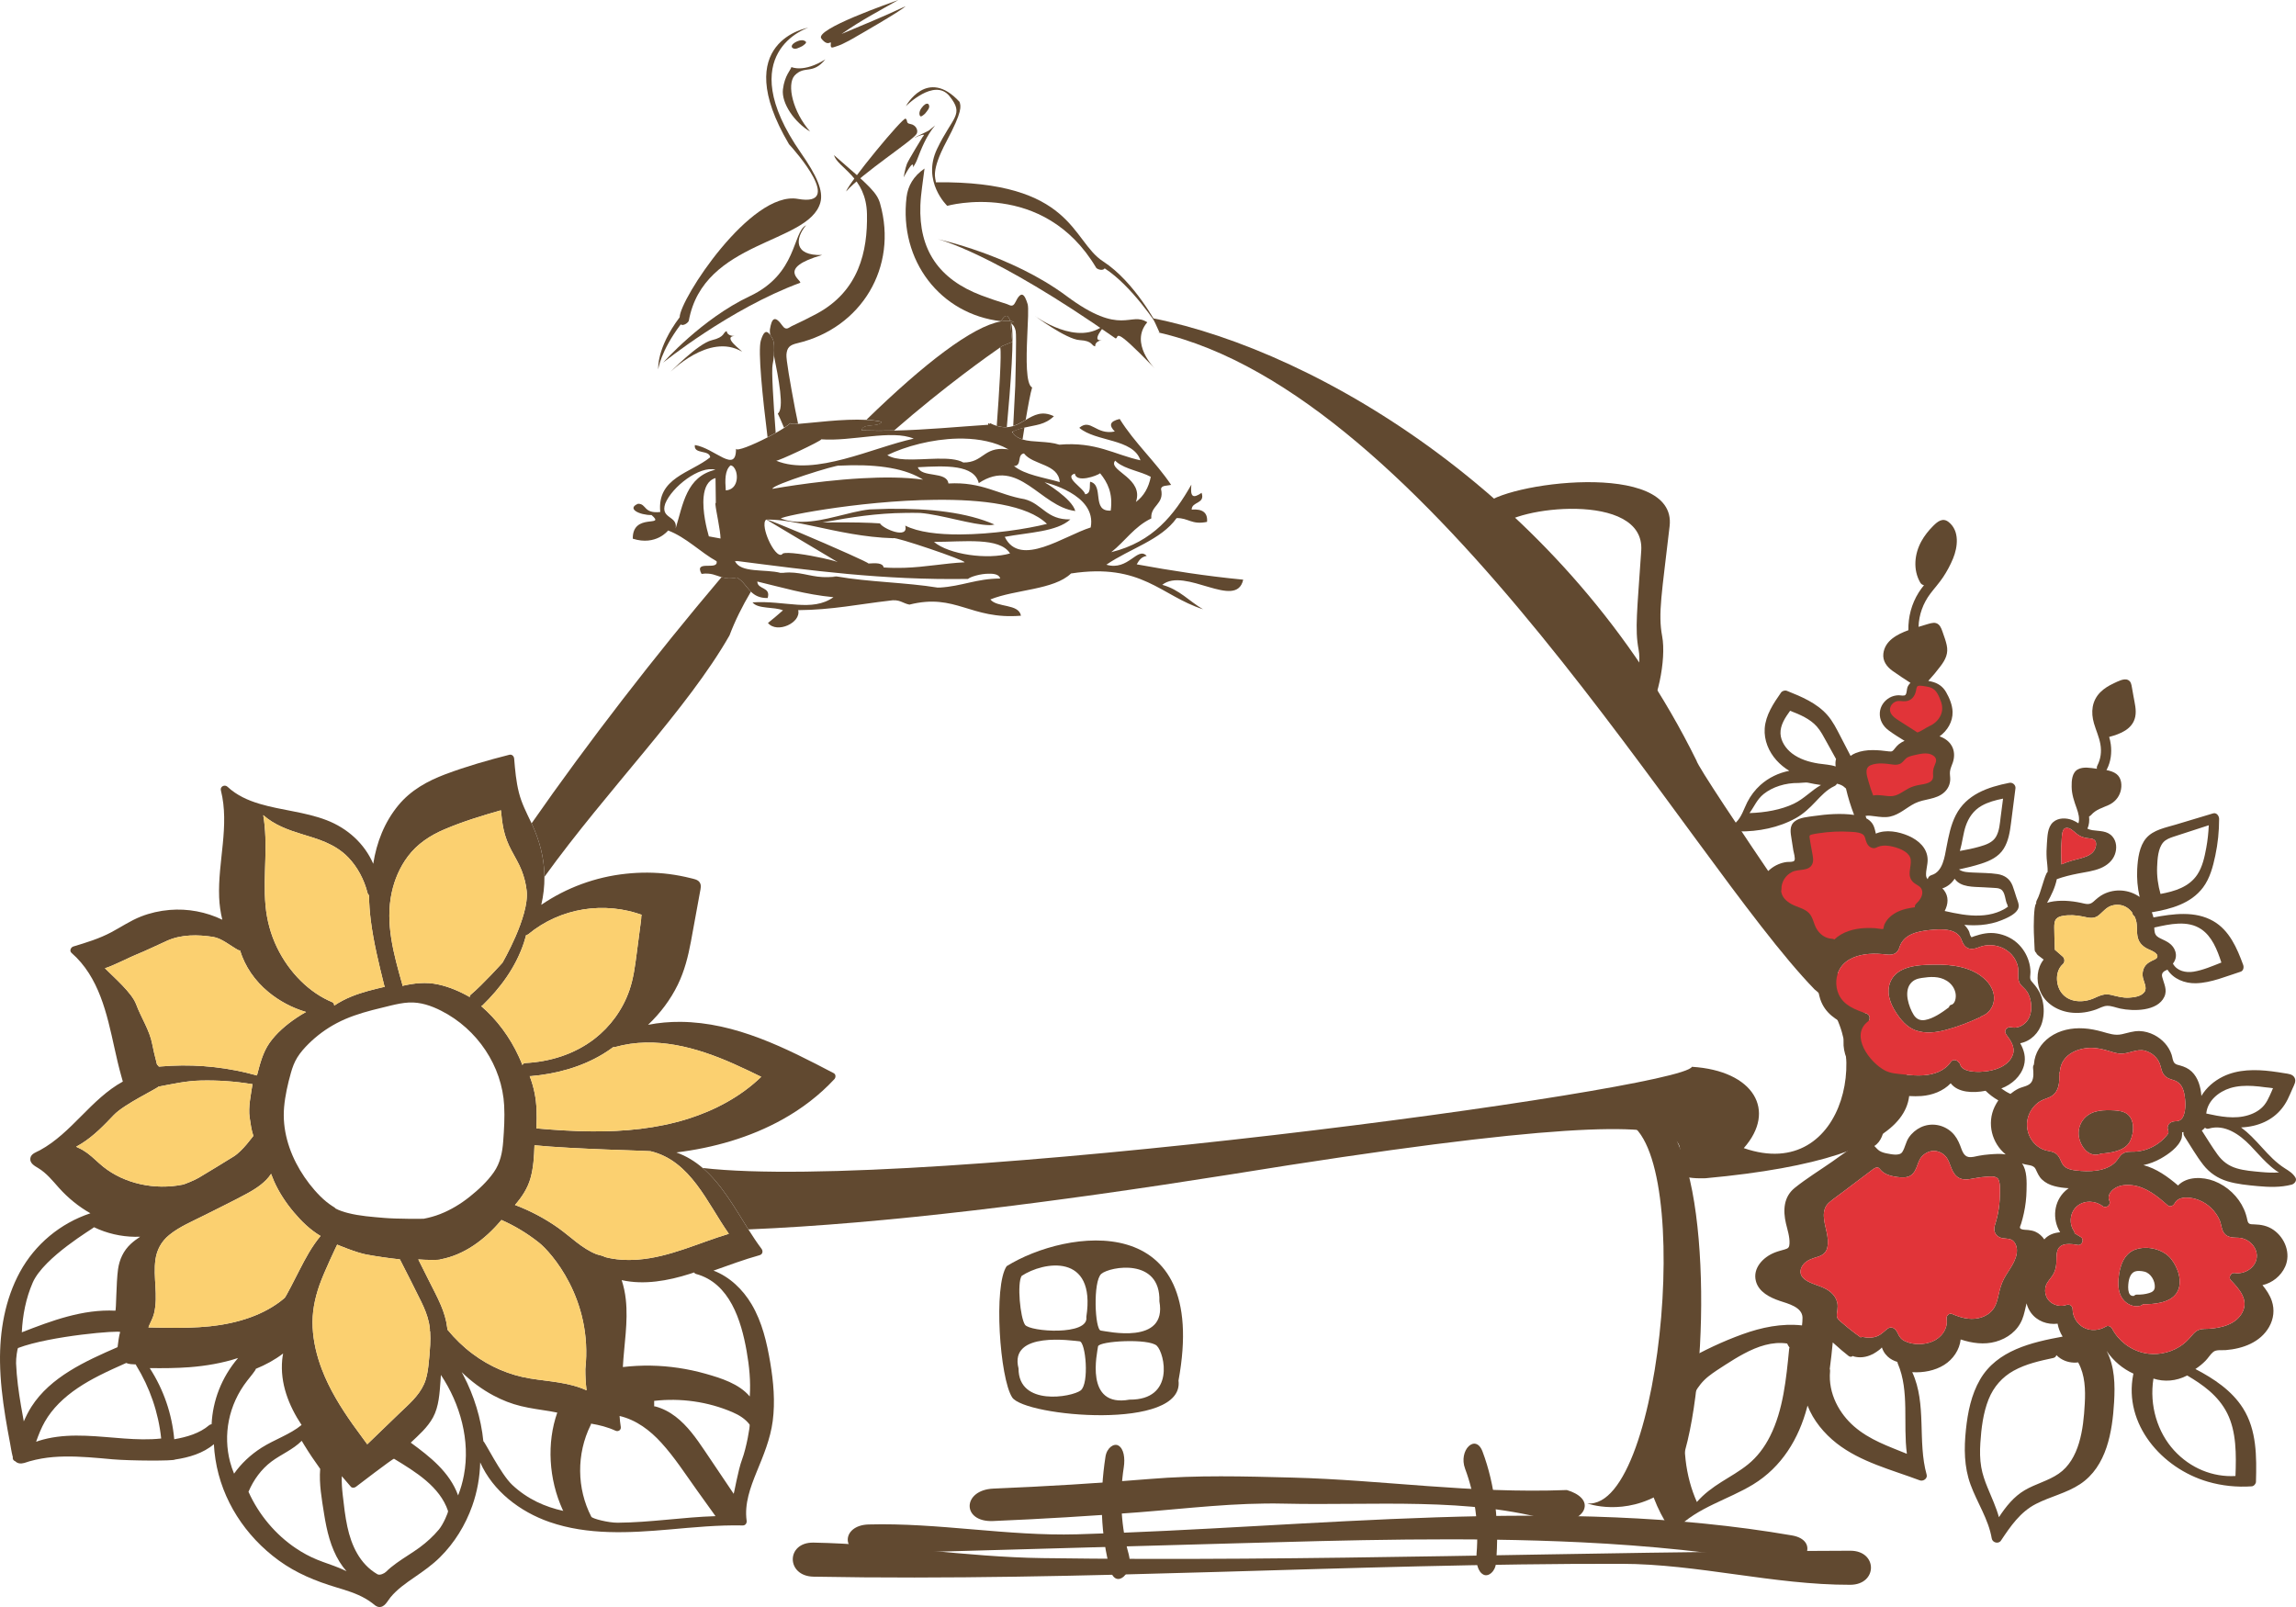<svg width="80" height="56" viewBox="0 0 80 56" fill="none" xmlns="http://www.w3.org/2000/svg">
<path d="M51.695 17.619C51.361 18.049 52.232 19.284 53.111 20.376C52.52 19.517 52.049 18.681 52.247 18.372C52.692 17.674 57.325 17.093 57.186 19.189C57.047 21.286 56.958 21.916 57.094 22.638C57.23 23.359 56.824 24.574 56.454 25.079C56.368 25.197 56.237 25.149 56.085 25.003C56.662 25.88 57.2 26.349 57.246 25.14C57.755 24.564 58.066 22.969 57.915 22.172C57.765 21.374 57.907 20.671 58.175 18.333C58.443 15.996 52.311 16.826 51.695 17.619Z" fill="#614930"/>
<path d="M58.599 40.17C59.773 43.208 59.327 51.113 57.962 51.989C56.597 52.866 55.306 52.391 55.306 52.391C57.993 52.63 59.113 39.273 56.426 39.033C56.976 39.026 57.425 37.132 58.599 40.17Z" fill="#614930"/>
<path d="M27.956 1.606C28.027 1.555 28.124 1.49 28.07 1.445C27.981 1.371 27.838 1.399 27.696 1.482C27.603 1.537 27.556 1.617 27.608 1.665C27.7 1.749 27.838 1.661 27.956 1.606Z" fill="#614930"/>
<path d="M29.323 1.183C30.065 0.869 30.707 0.614 31.555 0.216C31.362 0.402 29.848 1.266 29.848 1.266C29.848 1.266 29.398 1.541 29.145 1.614C29.018 1.651 28.927 1.716 28.948 1.531C28.967 1.363 28.876 1.671 28.619 1.345C28.361 1.02 31.048 0.095 31.299 0C30.664 0.366 30.023 0.692 29.323 1.183Z" fill="#614930"/>
<path d="M28.163 0.965C28.163 0.965 25.37 1.43 27.492 5.027C27.7 5.248 29.44 7.225 27.799 6.931C26.159 6.637 23.682 10.437 23.682 11.055C22.858 12.151 22.936 12.872 22.936 12.872C22.936 12.872 23.007 12.249 23.718 11.305C23.806 11.37 23.969 11.256 24 11.179C24.509 8.36 28.17 8.506 28.582 7.065C28.701 6.652 28.45 6.108 27.905 5.326C25.464 1.818 28.163 0.965 28.163 0.965Z" fill="#614930"/>
<path d="M23.106 12.637C23.106 12.637 24.455 11.108 26.122 10.323C27.789 9.539 27.603 8.11 28.085 7.849C27.703 8.31 27.648 8.919 28.645 8.886C27.043 9.35 27.936 9.755 27.882 9.854C25.415 10.766 23.106 12.637 23.106 12.637Z" fill="#614930"/>
<path d="M27.575 2.336C27.575 2.336 28 2.545 28.758 2.068C28.306 2.621 28.041 2.259 27.685 2.633C27.405 2.956 27.628 3.9 28.227 4.584C27.685 4.265 27.222 3.599 27.28 3.112C27.339 2.625 27.561 2.428 27.575 2.336Z" fill="#614930"/>
<path d="M23.329 12.992C23.329 12.992 24.32 11.97 24.8 11.856C25.279 11.742 25.179 11.579 25.32 11.538C25.346 11.729 25.598 11.705 25.598 11.705C25.15 11.738 25.868 12.228 25.849 12.251C24.7 11.579 23.329 12.992 23.329 12.992Z" fill="#614930"/>
<path d="M78.779 40.842C78.497 40.815 78.205 40.795 77.932 40.713C77.648 40.628 77.44 40.471 77.267 40.234C77.076 39.972 76.909 39.691 76.732 39.419C76.727 39.411 76.722 39.405 76.717 39.399C76.759 39.37 76.796 39.336 76.829 39.298C76.865 39.328 76.911 39.345 76.956 39.331C77.516 39.16 78.037 39.536 78.406 39.916C78.597 40.113 78.774 40.322 78.972 40.512C79.075 40.61 79.181 40.705 79.297 40.788C79.328 40.811 79.368 40.833 79.409 40.855C79.201 40.873 78.991 40.861 78.779 40.842ZM76.874 38.8C76.916 38.362 77.302 38.042 77.712 37.916C77.965 37.839 78.237 37.828 78.5 37.844C78.641 37.852 78.781 37.868 78.92 37.888C78.999 37.899 79.105 37.903 79.199 37.921C79.179 37.959 79.16 38.012 79.155 38.023C79.131 38.076 79.108 38.131 79.083 38.184C79.033 38.294 78.978 38.401 78.904 38.497C78.765 38.675 78.559 38.793 78.343 38.86C77.865 39.01 77.353 38.909 76.873 38.804C76.874 38.803 76.874 38.801 76.874 38.8ZM76.077 38.889C76.027 39.007 75.945 39.068 75.822 39.071C75.689 39.075 75.558 39.119 75.528 39.268C75.513 39.343 75.559 39.389 75.556 39.457C75.553 39.515 75.486 39.58 75.449 39.621C75.355 39.727 75.244 39.821 75.124 39.895C74.897 40.038 74.631 40.125 74.364 40.132C74.23 40.136 74.096 40.121 73.975 40.193C73.853 40.265 73.801 40.405 73.703 40.502C73.366 40.837 72.775 40.839 72.341 40.789C72.228 40.776 72.111 40.755 72.008 40.701C71.892 40.639 71.847 40.547 71.798 40.429C71.751 40.317 71.685 40.218 71.574 40.165C71.453 40.108 71.314 40.11 71.19 40.058C70.651 39.828 70.457 39.143 70.795 38.654C70.872 38.541 70.971 38.443 71.088 38.373C71.217 38.296 71.369 38.273 71.495 38.189C71.751 38.017 71.766 37.692 71.747 37.409C71.761 37.389 71.771 37.362 71.774 37.331C71.821 36.71 72.48 36.471 73.002 36.523C73.149 36.538 73.292 36.569 73.433 36.612C73.592 36.659 73.751 36.718 73.918 36.717C74.199 36.714 74.456 36.541 74.738 36.615C74.968 36.675 75.171 36.846 75.256 37.074C75.3 37.192 75.309 37.32 75.38 37.427C75.461 37.55 75.581 37.596 75.715 37.634C75.946 37.699 76.056 37.864 76.104 38.099C76.152 38.337 76.172 38.661 76.077 38.889ZM75.533 42.004C75.614 42.076 75.731 42.014 75.771 41.935C75.913 41.651 76.368 41.722 76.608 41.817C76.935 41.945 77.202 42.204 77.339 42.519C77.404 42.669 77.4 42.862 77.51 42.991C77.631 43.132 77.821 43.127 77.993 43.133C78.326 43.145 78.631 43.427 78.635 43.758C78.64 44.142 78.234 44.421 77.863 44.361C77.731 44.34 77.635 44.515 77.727 44.61C78.02 44.914 78.359 45.294 78.134 45.729C77.918 46.149 77.408 46.276 76.963 46.304C76.853 46.311 76.737 46.301 76.632 46.336C76.527 46.371 76.451 46.445 76.382 46.528C76.249 46.686 76.111 46.828 75.93 46.937C75.566 47.157 75.114 47.242 74.694 47.145C74.221 47.038 73.81 46.718 73.592 46.298C73.557 46.231 73.458 46.178 73.383 46.223C73.148 46.365 72.849 46.395 72.599 46.261C72.369 46.136 72.218 45.884 72.217 45.629C72.217 45.509 72.114 45.434 71.996 45.475C71.724 45.569 71.405 45.438 71.298 45.176C71.249 45.056 71.245 44.916 71.288 44.794C71.339 44.653 71.458 44.548 71.534 44.42C71.611 44.292 71.641 44.152 71.651 44.006C71.66 43.861 71.642 43.7 71.695 43.561C71.799 43.29 72.165 43.343 72.396 43.384C72.548 43.411 72.632 43.188 72.503 43.109C72.431 43.066 72.36 43.023 72.289 42.979C72.288 42.951 72.279 42.922 72.26 42.894C72.077 42.629 72.127 42.228 72.381 42.023C72.633 41.82 73.013 41.836 73.264 42.032C73.387 42.128 73.566 41.979 73.498 41.845C73.416 41.684 73.534 41.515 73.668 41.421C73.848 41.294 74.094 41.276 74.308 41.305C74.792 41.369 75.182 41.697 75.533 42.004ZM77.604 49.25C77.927 49.894 77.919 50.688 77.891 51.435C77.107 51.481 76.323 51.168 75.75 50.541C75.182 49.92 74.882 48.984 75.033 48.04C75.408 48.16 75.821 48.134 76.209 47.932C76.739 48.245 77.291 48.627 77.604 49.25ZM72.64 48.915C72.615 49.375 72.571 49.844 72.438 50.286C72.309 50.715 72.089 51.111 71.729 51.356C71.361 51.608 70.925 51.707 70.544 51.932C70.166 52.156 69.893 52.498 69.649 52.87C69.55 52.514 69.392 52.18 69.253 51.839C69.159 51.61 69.076 51.376 69.033 51.128C68.984 50.849 68.984 50.565 69.002 50.281C69.035 49.769 69.099 49.239 69.289 48.762C69.466 48.321 69.769 47.984 70.162 47.766C70.594 47.527 71.073 47.422 71.544 47.322C71.602 47.31 71.637 47.271 71.652 47.223C71.697 47.268 71.746 47.308 71.799 47.342C71.983 47.459 72.2 47.504 72.411 47.476C72.412 47.481 72.415 47.485 72.417 47.49C72.65 47.92 72.667 48.424 72.64 48.915ZM70.921 42.924C70.843 42.889 70.758 42.873 70.674 42.863C70.599 42.853 70.484 42.862 70.418 42.826C70.345 42.786 70.399 42.72 70.423 42.643C70.46 42.522 70.491 42.4 70.518 42.277C70.575 42.016 70.606 41.751 70.611 41.484C70.617 41.2 70.635 40.79 70.452 40.542C70.468 40.548 70.485 40.554 70.501 40.56C70.647 40.609 70.851 40.585 70.926 40.736C70.992 40.871 71.038 40.999 71.151 41.105C71.27 41.218 71.419 41.29 71.577 41.332C71.741 41.376 71.911 41.398 72.082 41.406C72.041 41.433 72.002 41.463 71.965 41.497C71.557 41.867 71.499 42.484 71.781 42.941C71.57 42.959 71.371 43.028 71.23 43.19C71.153 43.076 71.048 42.981 70.921 42.924ZM69.817 44.575C69.729 44.745 69.681 44.923 69.639 45.111C69.599 45.293 69.557 45.478 69.444 45.627C69.237 45.899 68.887 45.985 68.577 45.951C68.382 45.93 68.197 45.867 68.018 45.789C67.917 45.745 67.809 45.846 67.826 45.957C67.881 46.317 67.63 46.623 67.33 46.748C67.042 46.868 66.665 46.872 66.383 46.741C66.253 46.681 66.181 46.594 66.123 46.46C66.058 46.31 65.916 46.188 65.763 46.306C65.64 46.401 65.552 46.506 65.403 46.564C65.247 46.625 65.083 46.628 64.924 46.592C64.887 46.583 64.857 46.589 64.833 46.605C64.686 46.5 64.54 46.392 64.399 46.277C64.324 46.216 64.249 46.154 64.176 46.09C64.118 46.04 64.038 45.985 64.012 45.906C63.985 45.826 64.014 45.723 64.023 45.641C64.032 45.559 64.034 45.474 64.017 45.393C63.985 45.252 63.907 45.137 63.805 45.045C63.591 44.851 63.311 44.805 63.061 44.688C62.952 44.637 62.831 44.566 62.769 44.452C62.69 44.306 62.759 44.136 62.866 44.027C62.994 43.897 63.171 43.848 63.334 43.797C63.497 43.747 63.627 43.662 63.669 43.476C63.752 43.105 63.561 42.749 63.548 42.384C63.542 42.2 63.587 42.036 63.722 41.914C63.866 41.785 64.028 41.678 64.18 41.562L65.175 40.811C65.237 40.763 65.306 40.702 65.383 40.683C65.463 40.664 65.506 40.752 65.559 40.803C65.678 40.914 65.83 40.967 65.984 40.996C66.138 41.024 66.325 41.051 66.478 41.007C66.62 40.965 66.709 40.846 66.768 40.707C66.826 40.571 66.854 40.429 66.951 40.315C67.047 40.203 67.181 40.127 67.321 40.11C67.468 40.092 67.615 40.143 67.731 40.238C67.849 40.334 67.903 40.47 67.956 40.614C68.006 40.748 68.061 40.885 68.165 40.981C68.291 41.098 68.452 41.115 68.614 41.092C68.803 41.064 68.987 41.019 69.179 41.009C69.304 41.003 69.568 40.958 69.634 41.106C69.701 41.256 69.685 41.482 69.682 41.644C69.678 41.856 69.656 42.069 69.617 42.277C69.599 42.372 69.576 42.465 69.549 42.558C69.523 42.652 69.484 42.746 69.488 42.844C69.495 42.987 69.586 43.09 69.71 43.131C69.829 43.172 69.969 43.147 70.082 43.201C70.206 43.259 70.272 43.419 70.276 43.558C70.286 43.938 69.978 44.261 69.817 44.575ZM64.599 49.704C64.1 49.269 63.693 48.572 63.765 47.784C63.767 47.752 63.764 47.724 63.755 47.701C63.797 47.395 63.829 47.088 63.859 46.78C63.883 46.801 63.906 46.821 63.928 46.842C64.084 46.986 64.246 47.122 64.411 47.252C64.464 47.293 64.518 47.285 64.561 47.252C64.574 47.261 64.589 47.269 64.606 47.273C64.786 47.318 64.974 47.302 65.152 47.232C65.231 47.202 65.305 47.164 65.377 47.113C65.425 47.078 65.52 47.019 65.57 46.955C65.571 46.956 65.571 46.957 65.571 46.957C65.588 47.004 65.606 47.048 65.629 47.09C65.668 47.16 65.718 47.221 65.773 47.273C65.872 47.366 65.99 47.423 66.112 47.46C66.113 47.48 66.118 47.5 66.127 47.521C66.537 48.477 66.304 49.62 66.442 50.662C65.807 50.401 65.142 50.179 64.599 49.704ZM65.086 35.596C65.183 35.521 65.158 35.362 65.037 35.321C64.645 35.187 64.24 35.038 64.067 34.649C63.936 34.358 63.953 33.993 64.13 33.724C64.342 33.402 64.742 33.273 65.125 33.243C65.33 33.226 65.537 33.24 65.742 33.264C65.957 33.29 66.119 33.229 66.181 33.02C66.315 32.575 66.772 32.46 67.212 32.413C67.595 32.372 68.197 32.323 68.351 32.763C68.418 32.955 68.535 33.097 68.772 33.062C68.876 33.046 68.971 32.996 69.072 32.969C69.189 32.939 69.312 32.931 69.433 32.942C69.857 32.981 70.212 33.273 70.306 33.669C70.357 33.88 70.26 34.123 70.403 34.307C70.472 34.395 70.566 34.46 70.628 34.555C70.689 34.649 70.728 34.756 70.751 34.864C70.798 35.091 70.784 35.347 70.653 35.547C70.54 35.717 70.315 35.851 70.094 35.8C69.931 35.762 69.799 35.911 69.904 36.051C70.055 36.254 70.219 36.483 70.138 36.741C70.058 36.993 69.826 37.16 69.574 37.247C69.337 37.329 69.055 37.364 68.803 37.346C68.627 37.334 68.357 37.29 68.301 37.1C68.29 37.06 68.267 37.031 68.238 37.01C68.174 36.931 68.043 36.9 67.971 37.007C67.763 37.318 67.391 37.446 67.016 37.472C66.792 37.488 66.565 37.467 66.342 37.443C66.124 37.419 65.884 37.41 65.686 37.308C65.145 37.029 64.445 36.087 65.086 35.596ZM68.106 30.621C68.314 30.927 68.768 30.9 69.096 30.919C69.215 30.926 69.334 30.931 69.452 30.939C69.538 30.944 69.64 30.943 69.716 30.99C69.883 31.094 69.856 31.385 69.948 31.538C69.945 31.582 69.957 31.596 69.985 31.577L69.951 31.603C69.91 31.64 69.856 31.668 69.808 31.695C69.733 31.735 69.655 31.769 69.575 31.797C69.387 31.864 69.183 31.896 68.983 31.904C68.571 31.921 68.16 31.836 67.759 31.746C67.88 31.513 67.912 31.245 67.729 31.013C67.714 30.994 67.695 30.977 67.675 30.961C67.872 30.893 68.008 30.772 68.106 30.621ZM69.885 40.229C69.699 40.195 69.494 40.215 69.311 40.228C69.19 40.237 69.069 40.253 68.95 40.275C68.834 40.296 68.703 40.34 68.585 40.317C68.412 40.283 68.359 40.075 68.302 39.928C68.233 39.748 68.147 39.588 68.006 39.456C67.715 39.186 67.287 39.112 66.928 39.282C66.761 39.361 66.611 39.488 66.507 39.644C66.403 39.799 66.38 39.992 66.282 40.145C66.186 40.295 65.884 40.219 65.738 40.193C65.649 40.176 65.559 40.15 65.483 40.101C65.415 40.057 65.367 39.99 65.308 39.935C65.548 39.783 65.644 39.475 65.667 39.178C65.695 38.803 65.673 38.425 65.61 38.055C65.772 38.114 65.944 38.138 66.121 38.158C66.395 38.189 66.67 38.214 66.947 38.194C67.322 38.166 67.703 38.026 67.969 37.75C68.221 38.079 68.749 38.097 69.184 38.011C69.319 38.143 69.466 38.254 69.628 38.345C69.58 38.415 69.537 38.489 69.5 38.566C69.222 39.148 69.403 39.836 69.885 40.229ZM62.339 47.014C62.238 48.045 62.134 49.132 61.677 50.044C61.478 50.442 61.221 50.775 60.907 51.03C60.612 51.269 60.29 51.446 59.978 51.644C59.676 51.836 59.377 52.05 59.125 52.341C58.723 51.447 58.589 50.332 58.789 49.298C58.897 48.74 59.132 48.281 59.522 47.968C59.712 47.816 59.916 47.69 60.116 47.56C60.33 47.422 60.546 47.288 60.767 47.171C61.245 46.915 61.752 46.743 62.263 46.817C62.265 46.817 62.268 46.817 62.271 46.818C62.275 46.827 62.279 46.836 62.283 46.845C62.302 46.885 62.326 46.923 62.353 46.959C62.346 46.975 62.341 46.993 62.339 47.014ZM63.96 26.709C63.774 26.645 63.563 26.639 63.364 26.608C63.033 26.556 62.701 26.455 62.438 26.253C62.22 26.084 62.05 25.833 62.038 25.565C62.026 25.27 62.201 25.006 62.373 24.769C62.714 24.9 63.064 25.048 63.303 25.316C63.445 25.477 63.54 25.668 63.642 25.851C63.752 26.051 63.862 26.25 63.973 26.449C63.949 26.533 63.949 26.621 63.96 26.709ZM62.501 28.008C62.06 28.219 61.5 28.318 60.958 28.334C61.121 28.113 61.216 27.858 61.452 27.669C61.758 27.424 62.209 27.277 62.67 27.285C62.738 27.286 62.927 27.259 62.983 27.272C63.136 27.307 63.292 27.334 63.449 27.356C63.106 27.549 62.867 27.832 62.501 28.008ZM68.491 28.787C68.591 28.496 68.759 28.242 69.048 28.078C69.274 27.95 69.533 27.881 69.793 27.83L69.709 28.475C69.68 28.7 69.667 28.945 69.552 29.15C69.436 29.356 69.205 29.437 68.974 29.503C68.75 29.567 68.52 29.613 68.289 29.654C68.374 29.364 68.404 29.041 68.491 28.787ZM79.979 41.033C79.887 40.882 79.759 40.807 79.613 40.714C79.461 40.618 79.322 40.504 79.192 40.381C78.932 40.133 78.705 39.852 78.449 39.601C78.339 39.491 78.217 39.385 78.086 39.288C78.234 39.282 78.382 39.263 78.528 39.228C79.056 39.102 79.466 38.795 79.708 38.313C79.769 38.189 79.823 38.062 79.878 37.936C79.93 37.816 80.021 37.676 79.946 37.548C79.876 37.428 79.732 37.421 79.606 37.4C79.454 37.375 79.302 37.351 79.148 37.332C78.584 37.262 77.98 37.26 77.459 37.514C77.148 37.666 76.875 37.9 76.703 38.191C76.703 38.185 76.702 38.178 76.702 38.172C76.678 37.875 76.59 37.557 76.368 37.344C76.251 37.232 76.117 37.173 75.963 37.13C75.894 37.111 75.811 37.098 75.763 37.041C75.703 36.969 75.695 36.844 75.667 36.757C75.569 36.455 75.341 36.212 75.06 36.066C74.902 35.985 74.725 35.935 74.547 35.93C74.332 35.924 74.141 35.995 73.934 36.04C73.691 36.094 73.485 36.018 73.252 35.953C73.039 35.894 72.82 35.848 72.599 35.836C72.181 35.812 71.762 35.895 71.419 36.14C71.113 36.359 70.898 36.697 70.87 37.073C70.87 37.08 70.87 37.087 70.87 37.093C70.847 37.125 70.835 37.166 70.838 37.213C70.852 37.366 70.87 37.555 70.791 37.695C70.704 37.85 70.477 37.864 70.329 37.937C70.228 37.987 70.135 38.049 70.05 38.12C69.938 38.068 69.831 38.004 69.732 37.93C70.094 37.794 70.415 37.512 70.52 37.134C70.599 36.847 70.523 36.593 70.391 36.354C70.754 36.285 71.05 35.997 71.156 35.62C71.225 35.373 71.227 35.103 71.165 34.853C71.099 34.584 70.966 34.396 70.784 34.194C70.704 34.106 70.751 33.981 70.748 33.87C70.746 33.743 70.727 33.621 70.689 33.498C70.615 33.257 70.48 33.039 70.292 32.867C70.093 32.686 69.844 32.574 69.578 32.529C69.299 32.482 69.046 32.539 68.783 32.628C68.762 32.635 68.71 32.662 68.691 32.656C68.685 32.654 68.682 32.653 68.68 32.653C68.682 32.651 68.683 32.644 68.663 32.617C68.634 32.579 68.629 32.502 68.608 32.456C68.568 32.371 68.51 32.296 68.444 32.229C68.638 32.246 68.834 32.249 69.031 32.233C69.284 32.211 69.537 32.154 69.772 32.055C69.953 31.979 70.276 31.839 70.33 31.632C70.361 31.512 70.294 31.383 70.258 31.271C70.213 31.136 70.175 30.997 70.124 30.864C70.032 30.626 69.849 30.498 69.598 30.459C69.322 30.416 69.032 30.422 68.754 30.406C68.588 30.397 68.392 30.397 68.257 30.298C68.518 30.241 68.777 30.179 69.032 30.097C69.341 29.997 69.64 29.858 69.816 29.574C69.981 29.309 70.03 28.996 70.069 28.693C70.122 28.286 70.173 27.878 70.225 27.471C70.239 27.358 70.128 27.258 70.016 27.279C69.259 27.427 68.515 27.683 68.146 28.407C67.969 28.752 67.896 29.139 67.823 29.515C67.758 29.85 67.697 30.38 67.3 30.495C67.223 30.517 67.18 30.575 67.167 30.638C67.136 30.603 67.114 30.561 67.111 30.509C67.099 30.323 67.169 30.14 67.165 29.953C67.157 29.554 66.849 29.281 66.502 29.129C66.162 28.98 65.714 28.893 65.361 29.05C65.351 29.021 65.347 28.985 65.338 28.953C65.315 28.86 65.289 28.769 65.232 28.69C65.177 28.614 65.106 28.558 65.026 28.516C65.024 28.497 65.02 28.478 65.011 28.458C65.008 28.449 65.004 28.44 65.001 28.432C65.105 28.414 65.213 28.43 65.323 28.445C65.5 28.468 65.681 28.494 65.857 28.456C66.19 28.384 66.426 28.141 66.721 27.994C67.056 27.827 67.462 27.873 67.751 27.604C67.876 27.486 67.948 27.332 67.952 27.161C67.954 27.071 67.934 26.98 67.943 26.89C67.954 26.777 68.009 26.674 68.044 26.567C68.155 26.224 68.047 25.901 67.724 25.723C67.677 25.697 67.629 25.677 67.58 25.66C67.854 25.463 68.043 25.15 68.034 24.807C68.028 24.569 67.924 24.32 67.806 24.116C67.694 23.921 67.521 23.803 67.302 23.752C67.267 23.743 67.228 23.735 67.188 23.727C67.337 23.563 67.48 23.394 67.613 23.216C67.789 22.983 67.895 22.769 67.828 22.473C67.798 22.34 67.753 22.21 67.707 22.082C67.667 21.973 67.634 21.837 67.541 21.759C67.433 21.669 67.305 21.709 67.184 21.743C67.072 21.775 66.96 21.809 66.848 21.844C66.86 21.428 67.005 21.024 67.258 20.689C67.405 20.494 67.569 20.315 67.705 20.111C67.84 19.907 67.958 19.688 68.051 19.462C68.215 19.061 68.284 18.503 67.9 18.194C67.691 18.025 67.512 18.173 67.355 18.33C67.195 18.491 67.054 18.666 66.945 18.866C66.704 19.306 66.65 19.855 66.908 20.302C66.94 20.356 66.988 20.384 67.038 20.392C66.972 20.475 66.908 20.559 66.852 20.649C66.603 21.047 66.486 21.498 66.494 21.961C66.095 22.106 65.674 22.329 65.622 22.778C65.593 23.034 65.74 23.232 65.94 23.377C66.143 23.524 66.357 23.659 66.567 23.797C66.522 23.837 66.487 23.889 66.464 23.944C66.434 24.017 66.444 24.153 66.394 24.212C66.349 24.265 66.217 24.226 66.149 24.228C66.039 24.231 65.933 24.259 65.837 24.313C65.647 24.421 65.515 24.613 65.499 24.832C65.482 25.087 65.605 25.302 65.807 25.453C65.983 25.584 66.173 25.7 66.361 25.816C66.294 25.845 66.23 25.88 66.171 25.926C66.116 25.969 66.07 26.022 66.026 26.077C65.958 26.163 65.938 26.2 65.822 26.185C65.441 26.135 65.032 26.095 64.665 26.239C64.599 26.265 64.537 26.299 64.48 26.341L64.126 25.658C63.993 25.401 63.862 25.135 63.668 24.915C63.3 24.498 62.772 24.278 62.264 24.075C62.192 24.047 62.099 24.073 62.055 24.137C61.794 24.511 61.52 24.918 61.488 25.385C61.46 25.794 61.627 26.192 61.899 26.495C62.029 26.64 62.18 26.761 62.344 26.861C61.972 26.933 61.623 27.1 61.338 27.356C61.148 27.527 60.997 27.728 60.881 27.954C60.76 28.192 60.684 28.47 60.486 28.66C60.386 28.756 60.413 28.97 60.582 28.973C61.265 28.982 61.977 28.843 62.576 28.508C62.84 28.36 63.049 28.16 63.255 27.943C63.453 27.734 63.651 27.517 63.918 27.393C63.961 27.373 63.988 27.343 64.004 27.31C64.109 27.332 64.208 27.37 64.283 27.447C64.294 27.46 64.306 27.469 64.319 27.477C64.392 27.79 64.487 28.098 64.603 28.398C64.147 28.333 63.649 28.372 63.201 28.437C62.989 28.468 62.708 28.485 62.534 28.623C62.334 28.782 62.39 29.023 62.424 29.243C62.444 29.371 62.464 29.499 62.484 29.628C62.495 29.697 62.567 29.927 62.521 29.99C62.478 30.048 62.331 30.031 62.264 30.038C62.161 30.049 62.059 30.078 61.964 30.118C61.543 30.295 61.239 30.734 61.248 31.188C61.249 31.212 61.254 31.234 61.261 31.254C61.245 31.283 61.236 31.319 61.24 31.359C61.266 31.637 61.432 31.876 61.65 32.045C61.769 32.138 61.906 32.209 62.044 32.271C62.175 32.33 62.358 32.369 62.45 32.486C62.531 32.589 62.548 32.744 62.593 32.864C62.645 33.001 62.714 33.132 62.802 33.249C62.97 33.472 63.218 33.633 63.495 33.674C63.319 34.023 63.301 34.449 63.423 34.817C63.584 35.305 63.982 35.562 64.428 35.746C63.933 36.413 64.465 37.393 65.089 37.862C65.08 37.888 65.078 37.919 65.086 37.955C65.16 38.291 65.201 38.633 65.194 38.977C65.189 39.219 65.203 39.675 64.891 39.743C64.794 39.764 64.751 39.84 64.75 39.916C64.657 39.938 64.568 39.981 64.487 40.031C64.263 40.172 64.05 40.333 63.833 40.485C63.401 40.786 62.942 41.066 62.533 41.396C62.144 41.71 62.123 42.18 62.228 42.634C62.282 42.863 62.363 43.099 62.352 43.337C62.346 43.466 62.311 43.504 62.188 43.539C62.069 43.573 61.949 43.603 61.834 43.649C61.436 43.806 61.06 44.191 61.182 44.648C61.282 45.024 61.669 45.216 62.011 45.332C62.292 45.427 62.796 45.545 62.805 45.914C62.808 46.009 62.796 46.099 62.788 46.187C62.079 46.109 61.375 46.255 60.709 46.497C60.028 46.743 59.349 47.063 58.722 47.425C58.418 47.6 58.134 47.806 57.913 48.08C57.702 48.343 57.554 48.657 57.458 48.978C57.257 49.649 57.23 50.376 57.33 51.066C57.442 51.848 57.731 52.592 58.164 53.254C58.213 53.328 58.355 53.342 58.416 53.278C59.147 52.525 60.205 52.264 61.083 51.73C62.081 51.121 62.677 50.137 62.968 49.03C62.972 49.014 62.976 48.997 62.98 48.98C63.179 49.496 63.555 49.951 63.995 50.296C64.835 50.952 65.907 51.216 66.89 51.586C67.008 51.631 67.168 51.525 67.131 51.391C66.804 50.225 67.143 48.935 66.629 47.817C67.014 47.841 67.418 47.765 67.74 47.564C68.054 47.367 68.277 47.037 68.316 46.677C68.71 46.807 69.135 46.867 69.538 46.754C69.945 46.64 70.294 46.379 70.457 45.985C70.532 45.803 70.563 45.609 70.612 45.419C70.64 45.531 70.689 45.639 70.76 45.74C70.973 46.039 71.34 46.17 71.693 46.127C71.722 46.286 71.782 46.44 71.869 46.577C70.787 46.775 69.582 47.055 68.991 48.074C68.683 48.606 68.562 49.217 68.499 49.82C68.431 50.471 68.433 51.113 68.66 51.735C68.891 52.368 69.286 52.941 69.399 53.612C69.423 53.758 69.634 53.815 69.72 53.686C70.05 53.19 70.393 52.686 70.941 52.407C71.442 52.15 72.003 52.032 72.477 51.719C73.41 51.101 73.601 49.885 73.662 48.86C73.697 48.258 73.686 47.622 73.402 47.077C73.638 47.429 73.965 47.699 74.337 47.869C74.333 47.879 74.33 47.89 74.328 47.902C73.987 49.628 75.322 51.166 76.928 51.634C77.427 51.779 77.94 51.83 78.458 51.795C78.531 51.79 78.603 51.709 78.605 51.638C78.628 50.766 78.637 49.838 78.152 49.072C77.76 48.454 77.138 48.043 76.495 47.707C76.622 47.624 76.74 47.528 76.846 47.421C76.94 47.326 77.015 47.193 77.118 47.11C77.223 47.025 77.418 47.058 77.547 47.048C78.141 47.001 78.757 46.78 79.064 46.239C79.222 45.96 79.26 45.641 79.158 45.336C79.089 45.131 78.969 44.951 78.832 44.784C79.175 44.706 79.477 44.464 79.622 44.141C79.828 43.683 79.619 43.141 79.218 42.86C79.011 42.716 78.79 42.673 78.543 42.666C78.409 42.663 78.336 42.666 78.307 42.525C78.28 42.394 78.243 42.265 78.188 42.142C77.992 41.697 77.606 41.333 77.15 41.157C76.741 41.001 76.199 40.992 75.89 41.311C75.532 41.004 75.136 40.72 74.684 40.601C74.894 40.556 75.096 40.48 75.283 40.375C75.555 40.222 75.918 39.969 76.017 39.658C76.022 39.641 76.036 39.531 76.031 39.456C76.047 39.456 76.065 39.454 76.082 39.452C76.072 39.496 76.079 39.545 76.108 39.591C76.325 39.926 76.526 40.281 76.772 40.596C76.989 40.872 77.274 41.063 77.612 41.165C77.952 41.267 78.311 41.299 78.663 41.333C79.058 41.369 79.46 41.383 79.847 41.282C79.946 41.256 80.044 41.139 79.979 41.033Z" fill="#614930"/>
<path d="M66.566 34.277C66.679 34.134 66.826 34.1 66.96 34.079C67.251 34.034 67.565 34.011 67.829 34.176C67.955 34.254 68.088 34.388 68.134 34.595C68.172 34.763 68.119 34.991 67.986 35.014C67.945 35.022 67.918 35.058 67.906 35.103C67.644 35.3 67.358 35.493 67.077 35.544C66.926 35.571 66.78 35.528 66.678 35.364C66.587 35.217 66.509 35.025 66.471 34.825C66.434 34.63 66.451 34.421 66.566 34.277ZM66.74 35.903C67.086 36.031 67.473 35.98 67.82 35.885C68.223 35.775 68.616 35.624 68.995 35.447C69.017 35.437 69.035 35.424 69.05 35.409C69.253 35.341 69.405 35.157 69.459 34.951C69.533 34.666 69.409 34.377 69.21 34.172C68.743 33.691 68.019 33.604 67.379 33.614C66.8 33.623 65.97 33.664 65.821 34.364C65.754 34.677 65.88 34.993 66.046 35.256C66.216 35.525 66.431 35.789 66.74 35.903Z" fill="#614930"/>
<path d="M74.058 38.782C73.903 38.702 73.722 38.694 73.552 38.689C73.359 38.684 73.164 38.689 72.979 38.748C72.643 38.855 72.424 39.147 72.425 39.497C72.427 39.855 72.726 40.346 73.152 40.221C73.169 40.216 73.183 40.209 73.197 40.201C73.562 40.176 74.039 40.107 74.211 39.779C74.367 39.482 74.398 38.961 74.058 38.782Z" fill="#614930"/>
<path d="M74.178 44.61C74.201 44.503 74.249 44.388 74.347 44.329C74.447 44.269 74.612 44.287 74.72 44.314C74.942 44.369 75.094 44.636 75.08 44.857C75.072 44.976 74.99 45.028 74.884 45.06C74.746 45.102 74.599 45.118 74.454 45.114C74.412 45.114 74.38 45.131 74.359 45.157C74.096 45.205 74.147 44.754 74.178 44.61ZM73.816 44.565C73.795 44.807 73.813 45.068 73.965 45.269C74.104 45.453 74.342 45.562 74.571 45.505C74.612 45.495 74.643 45.475 74.666 45.45C75.058 45.453 75.613 45.405 75.84 45.059C76.075 44.701 75.894 44.173 75.646 43.867C75.374 43.53 74.822 43.398 74.411 43.539C73.981 43.687 73.85 44.163 73.816 44.565Z" fill="#614930"/>
<path d="M71.83 29.348C71.843 29.208 71.828 28.889 71.974 28.855C72.12 28.821 72.245 28.966 72.357 29.053C72.501 29.166 72.638 29.204 72.808 29.216C72.94 29.227 73.061 29.271 73.029 29.474C72.999 29.659 72.872 29.762 72.742 29.823C72.565 29.907 72.373 29.935 72.191 29.991C72.068 30.027 71.947 30.07 71.827 30.122C71.827 30.103 71.827 30.084 71.827 30.065C71.819 29.823 71.808 29.592 71.83 29.348ZM71.654 32.013C71.716 31.948 71.809 31.927 71.889 31.914C72.114 31.875 72.349 31.892 72.57 31.938C72.775 31.981 72.957 32.041 73.141 31.884C73.295 31.753 73.399 31.607 73.595 31.554C73.769 31.507 73.955 31.526 74.109 31.627C74.179 31.673 74.242 31.734 74.294 31.805C74.301 31.858 74.328 31.907 74.371 31.931C74.393 31.975 74.411 32.021 74.425 32.069C74.483 32.268 74.436 32.485 74.49 32.685C74.546 32.888 74.69 32.999 74.857 33.078C74.932 33.114 75.245 33.225 75.156 33.373C75.125 33.425 75.039 33.451 74.991 33.475C74.927 33.508 74.861 33.543 74.805 33.593C74.675 33.711 74.631 33.893 74.666 34.07C74.696 34.216 74.823 34.428 74.719 34.569C74.603 34.726 74.356 34.754 74.192 34.765C73.965 34.781 73.762 34.718 73.545 34.667C73.326 34.615 73.162 34.696 72.96 34.786C72.594 34.949 72.083 34.947 71.821 34.584C71.622 34.308 71.605 33.836 71.876 33.598C71.954 33.529 71.944 33.398 71.872 33.335C71.781 33.255 71.689 33.175 71.598 33.096C71.59 32.837 71.576 32.578 71.577 32.319C71.577 32.212 71.58 32.092 71.654 32.013ZM75.077 32.319C75.599 32.203 76.224 32.058 76.701 32.382C77.071 32.633 77.255 33.095 77.4 33.542C77.083 33.666 76.759 33.808 76.43 33.861C76.167 33.903 75.855 33.843 75.711 33.579C75.803 33.466 75.845 33.317 75.796 33.157C75.716 32.9 75.495 32.804 75.29 32.708C75.196 32.664 75.107 32.613 75.079 32.493C75.067 32.437 75.063 32.38 75.062 32.322C75.067 32.321 75.072 32.32 75.077 32.319ZM75.161 30.206C75.172 29.94 75.191 29.564 75.374 29.355C75.465 29.251 75.601 29.202 75.724 29.16C75.871 29.11 76.02 29.064 76.167 29.016C76.432 28.93 76.697 28.844 76.961 28.758C76.949 29.023 76.921 29.286 76.873 29.547C76.815 29.861 76.742 30.201 76.566 30.47C76.276 30.914 75.765 31.061 75.279 31.152C75.192 30.846 75.147 30.527 75.161 30.206ZM70.866 32.499C70.875 32.696 70.884 32.893 70.893 33.089C70.895 33.142 70.916 33.178 70.947 33.202C70.957 33.233 70.976 33.262 71.008 33.286C71.075 33.337 71.141 33.389 71.207 33.439C70.971 33.735 70.942 34.153 71.074 34.509C71.25 34.982 71.728 35.254 72.219 35.292C72.495 35.314 72.771 35.27 73.031 35.179C73.157 35.134 73.281 35.055 73.418 35.051C73.573 35.047 73.727 35.114 73.876 35.146C74.337 35.243 75.172 35.246 75.411 34.738C75.527 34.491 75.397 34.281 75.337 34.042C75.3 33.895 75.405 33.838 75.521 33.79C75.728 34.117 76.126 34.273 76.511 34.264C77.043 34.251 77.572 34.019 78.072 33.861C78.169 33.83 78.189 33.706 78.16 33.626C77.948 33.046 77.68 32.417 77.113 32.095C76.478 31.734 75.719 31.843 75.033 31.97C75.019 31.909 75 31.849 74.976 31.791C75.645 31.677 76.338 31.489 76.76 30.927C77.002 30.604 77.106 30.202 77.188 29.816C77.278 29.395 77.321 28.966 77.321 28.536C77.321 28.435 77.234 28.308 77.112 28.344C76.679 28.475 76.245 28.605 75.811 28.735C75.456 28.842 75.032 28.914 74.779 29.209C74.538 29.491 74.487 29.929 74.467 30.284C74.45 30.611 74.478 30.938 74.552 31.256C74.189 31 73.702 30.954 73.292 31.16C73.157 31.228 73.051 31.322 72.941 31.422C72.799 31.55 72.672 31.497 72.499 31.46C72.161 31.388 71.777 31.358 71.436 31.431C71.398 31.439 71.362 31.449 71.327 31.461C71.477 31.194 71.607 30.926 71.666 30.637C71.904 30.55 72.15 30.491 72.4 30.442C72.665 30.39 72.942 30.358 73.193 30.253C73.413 30.16 73.608 30.001 73.69 29.773C73.764 29.569 73.752 29.326 73.607 29.155C73.425 28.939 73.152 28.968 72.9 28.929C72.841 28.919 72.786 28.901 72.733 28.878C72.793 28.743 72.805 28.598 72.79 28.451C72.816 28.441 72.841 28.424 72.863 28.399C73.034 28.205 73.247 28.156 73.472 28.053C73.674 27.961 73.825 27.794 73.886 27.582C73.944 27.38 73.926 27.113 73.747 26.974C73.651 26.9 73.525 26.86 73.394 26.835C73.401 26.826 73.407 26.816 73.413 26.804C73.548 26.538 73.585 26.237 73.547 25.943C73.536 25.853 73.515 25.766 73.49 25.68C73.878 25.577 74.31 25.411 74.399 24.974C74.446 24.743 74.379 24.5 74.339 24.272C74.319 24.163 74.3 24.054 74.281 23.945C74.264 23.849 74.249 23.75 74.154 23.699C74.01 23.622 73.788 23.749 73.655 23.809C73.484 23.888 73.316 23.988 73.183 24.122C72.885 24.422 72.847 24.817 72.961 25.209C73.031 25.449 73.139 25.68 73.183 25.927C73.23 26.186 73.199 26.442 73.079 26.677C73.058 26.719 73.055 26.756 73.065 26.789C73.058 26.788 73.05 26.788 73.044 26.787C72.841 26.76 72.587 26.708 72.398 26.812C72.191 26.925 72.18 27.212 72.183 27.418C72.186 27.684 72.269 27.92 72.358 28.168C72.417 28.335 72.472 28.524 72.419 28.69C72.352 28.647 72.283 28.607 72.209 28.578C71.995 28.496 71.721 28.489 71.54 28.648C71.334 28.829 71.341 29.153 71.32 29.402C71.306 29.573 71.302 29.745 71.313 29.916C71.323 30.072 71.352 30.228 71.346 30.385C71.25 30.443 71.106 31.136 70.972 31.366C70.949 31.407 70.943 31.448 70.948 31.486C70.856 31.549 70.859 32.332 70.866 32.499Z" fill="#614930"/>
<path d="M31.563 3.7C31.563 3.7 32.304 2.323 33.433 3.549C33.483 3.706 33.544 3.863 32.977 4.93C32.41 5.998 32.609 6.219 32.609 6.352C37.408 6.299 37.325 8.391 38.434 9.108C39.544 9.824 40.337 11.357 40.337 11.357C40.337 11.357 39.447 9.968 38.49 9.351C38.435 9.443 38.252 9.396 38.197 9.335C36.354 6.228 33.005 7.173 33.005 7.173C33.005 7.173 32.11 6.322 32.651 5.189C33.192 4.055 33.61 4.009 33.085 3.352C32.561 2.695 31.563 3.7 31.563 3.7Z" fill="#614930"/>
<path d="M32.674 8.334C32.674 8.334 35.23 8.878 37.16 10.315C39.09 11.752 39.377 10.838 39.974 11.231C39.35 11.963 40.232 12.834 40.232 12.834C38.7 11.25 39.016 11.789 38.87 11.793C34.558 8.771 32.674 8.334 32.674 8.334Z" fill="#614930"/>
<path d="M31.937 4.666C32.008 4.547 31.912 4.352 31.723 4.322C31.549 4.294 31.643 4.202 31.555 4.134C31.467 4.067 29.579 6.36 29.48 6.674C30.052 6.026 31.796 4.904 31.937 4.666Z" fill="#614930"/>
<path d="M32.583 4.369C32.273 4.739 32.107 5.169 31.94 5.6C31.909 5.68 31.814 5.83 31.814 5.83C31.849 5.485 31.487 6.18 31.487 6.18C31.487 6.18 31.538 5.865 31.6 5.711C31.663 5.556 32.151 4.765 32.151 4.765C32.151 4.765 32.349 4.583 31.856 4.805C31.894 4.767 32.337 4.575 32.377 4.539C32.444 4.481 32.512 4.424 32.583 4.369Z" fill="#614930"/>
<path d="M32.228 3.963C32.164 4.018 32.082 4.094 32.052 4.032C32.004 3.93 32.062 3.801 32.173 3.686C32.245 3.611 32.33 3.586 32.362 3.647C32.419 3.754 32.306 3.864 32.228 3.963Z" fill="#614930"/>
<path d="M36.054 11.006C36.054 11.006 37.154 11.826 37.62 11.852C38.087 11.877 38.022 12.054 38.16 12.07C38.152 11.878 38.39 11.857 38.39 11.857C37.967 11.905 38.551 11.301 38.529 11.282C37.575 12.139 36.054 11.006 36.054 11.006Z" fill="#614930"/>
<path d="M64.468 54.039C55.083 54.067 45.699 54.427 36.316 54.296C33.659 54.259 31.002 53.806 28.345 53.756C27.382 53.739 27.382 54.925 28.345 54.943C37.727 55.117 47.111 54.478 56.495 54.495C59.153 54.499 61.81 55.233 64.468 55.226C65.43 55.223 65.432 54.036 64.468 54.039Z" fill="#614930"/>
<path d="M62.44 53.506C54.338 52.108 45.781 53.236 37.525 53.467C35.105 53.534 32.684 53.057 30.264 53.124C29.299 53.151 29.294 54.166 30.264 54.139C34.489 54.02 38.715 53.902 42.94 53.784C46.991 53.671 51.055 53.55 55.105 53.746C57.446 53.86 59.765 54.092 62.04 54.484C62.979 54.646 63.379 53.668 62.44 53.506Z" fill="#614930"/>
<path d="M54.593 51.924C51.221 52.053 48.205 51.572 45.024 51.49C43.331 51.446 41.727 51.4 40.056 51.539C38.248 51.69 36.433 51.798 34.614 51.874C33.523 51.92 33.501 53.05 34.601 53.004C36.303 52.932 38.002 52.83 39.695 52.698C41.381 52.566 43.035 52.358 44.742 52.398C47.846 52.471 51.196 52.158 54.126 53.008C54.553 53.132 55.064 52.89 55.182 52.626C55.327 52.302 55.015 52.047 54.593 51.924Z" fill="#614930"/>
<path d="M39.327 54.158C39.07 53.243 38.993 52.181 39.156 51.132C39.205 50.81 39.158 50.487 38.971 50.375C38.817 50.283 38.567 50.445 38.518 50.764C38.306 52.138 38.349 53.506 38.69 54.723C38.878 55.391 39.516 54.831 39.327 54.158Z" fill="#614930"/>
<path d="M51.049 51.183C51.379 52.064 51.536 53.102 51.448 54.143C51.421 54.463 51.494 54.777 51.693 54.874C51.857 54.954 52.099 54.777 52.127 54.46C52.242 53.096 52.097 51.756 51.657 50.585C51.416 49.942 50.806 50.536 51.049 51.183Z" fill="#614930"/>
<path d="M65.243 35.736C65.056 35.378 59.217 26.937 59.109 26.501C54.627 17.414 45.979 12.248 40.176 11.092L40.4 11.586L40.342 11.581C49.817 13.724 58.816 29.935 63.225 34.478C65.347 36.158 64.369 41.264 60.759 40.009C61.918 38.699 61.111 37.309 58.951 37.175C58.603 37.967 31.885 41.56 24.484 40.701C25.145 41.267 25.6 42.088 26.076 42.842C30.833 42.644 36.65 41.912 42.875 40.926C65.636 37.242 55.669 41.172 59.425 41.059C67.444 40.323 67.523 37.992 65.243 35.736Z" fill="#614930"/>
<path d="M25.396 42.995C24.346 43.308 23.334 43.81 22.229 43.894C21.839 43.924 21.442 43.903 21.065 43.801C21.037 43.764 20.836 43.728 20.778 43.705C20.27 43.501 19.887 43.099 19.45 42.789C18.986 42.46 18.478 42.193 17.944 41.99C18.183 41.715 18.384 41.414 18.484 41.059C18.588 40.689 18.61 40.296 18.623 39.91C19.937 40.043 22.602 40.102 22.667 40.117C24.071 40.452 24.644 41.932 25.396 42.995ZM26.015 47.083C26.107 47.604 26.161 48.136 26.124 48.663C25.747 48.217 25.122 48.024 24.583 47.871C23.963 47.696 23.32 47.6 22.678 47.589C22.352 47.583 22.026 47.601 21.702 47.638C21.744 46.854 21.891 46.07 21.805 45.284C21.78 45.054 21.733 44.828 21.661 44.609C22.444 44.785 23.281 44.631 24.036 44.391C24.086 44.375 24.135 44.359 24.185 44.342C24.198 44.366 24.22 44.386 24.254 44.395C25.428 44.712 25.828 46.021 26.015 47.083ZM25.859 50.85C25.713 51.236 25.579 52.056 25.561 52.056C25.558 52.049 25.555 52.041 25.549 52.033C25.218 51.541 24.886 51.047 24.554 50.555C24.26 50.119 23.953 49.682 23.536 49.363C23.324 49.201 23.085 49.076 22.831 49.011C22.818 49.007 22.806 49.007 22.794 49.008C22.793 48.945 22.792 48.881 22.793 48.817C23.705 48.711 24.662 48.841 25.522 49.211C25.748 49.309 25.964 49.438 26.119 49.642C26.144 49.675 26.005 50.465 25.859 50.85ZM21.522 53.063C21.197 53.065 20.639 52.923 20.603 52.854C20.094 51.871 20.083 50.663 20.58 49.66C20.589 49.643 20.593 49.626 20.594 49.61C20.887 49.658 21.176 49.732 21.445 49.856C21.543 49.901 21.647 49.831 21.63 49.725C21.609 49.598 21.596 49.47 21.588 49.343C22.174 49.481 22.653 49.848 23.043 50.277C23.504 50.783 23.878 51.365 24.274 51.918C24.493 52.223 24.712 52.529 24.931 52.834C23.793 52.869 22.662 53.055 21.522 53.063ZM17.846 51.743C17.448 51.369 16.886 50.223 16.842 50.225C16.762 49.428 16.517 48.634 16.146 47.926C16.126 47.888 16.106 47.852 16.086 47.815C16.424 48.143 16.797 48.418 17.192 48.629C17.501 48.795 17.822 48.919 18.147 48.998C18.489 49.082 18.832 49.123 19.175 49.18C19.256 49.194 19.336 49.209 19.417 49.226C19.047 50.276 19.115 51.543 19.609 52.621C19.615 52.633 19.621 52.643 19.628 52.651C18.994 52.513 18.376 52.241 17.846 51.743ZM16.164 51.407C16.119 51.649 16.051 51.885 15.962 52.111C15.664 51.292 14.977 50.762 14.325 50.282C14.321 50.279 14.316 50.276 14.311 50.273C14.593 50.008 14.896 49.744 15.088 49.393C15.294 49.013 15.317 48.545 15.35 48.108C15.355 48.043 15.359 47.978 15.362 47.913C16.038 48.924 16.392 50.206 16.164 51.407ZM15.292 53.301C15.097 53.533 14.87 53.742 14.622 53.925C14.362 54.115 14.08 54.279 13.818 54.468C13.687 54.562 13.561 54.663 13.447 54.776C13.395 54.828 13.234 54.907 13.151 54.859C12.533 54.502 12.242 53.848 12.104 53.206C12.026 52.844 11.984 52.474 11.943 52.106C11.918 51.886 11.9 51.663 11.909 51.441C12.014 51.565 12.12 51.688 12.227 51.811C12.269 51.859 12.355 51.849 12.402 51.811C12.402 51.811 13.698 50.816 13.729 50.834C14.488 51.294 15.326 51.807 15.611 52.654C15.625 52.696 15.444 53.121 15.292 53.301ZM11.83 54.643C11.573 54.536 11.308 54.457 11.051 54.351C10.793 54.246 10.545 54.112 10.309 53.953C9.605 53.48 9.02 52.791 8.658 51.985C8.836 51.564 9.109 51.194 9.458 50.932C9.801 50.676 10.205 50.518 10.513 50.209C10.541 50.258 10.57 50.306 10.6 50.354C10.774 50.64 10.962 50.916 11.156 51.186C11.113 51.707 11.212 52.248 11.294 52.766C11.385 53.341 11.522 53.928 11.831 54.426C11.904 54.543 11.985 54.653 12.074 54.755C11.994 54.714 11.912 54.677 11.83 54.643ZM8.156 51.353C8.1 51.221 8.053 51.084 8.017 50.945C7.773 50.017 7.949 48.966 8.615 48.112C8.699 48.006 8.925 47.732 8.914 47.7C9.255 47.561 9.577 47.386 9.865 47.166C9.851 47.238 9.84 47.31 9.833 47.383C9.756 48.202 10.056 48.976 10.508 49.657C10.102 49.99 9.563 50.163 9.115 50.448C8.728 50.694 8.4 51.005 8.156 51.353ZM7.373 49.632C7.344 49.632 7.313 49.643 7.285 49.667C6.958 49.947 6.509 50.079 6.071 50.154C5.992 49.274 5.704 48.429 5.217 47.675C5.677 47.681 6.138 47.678 6.599 47.644C7.169 47.6 7.75 47.502 8.295 47.323C7.712 48.006 7.411 48.819 7.373 49.632ZM4.322 50.128C3.438 50.066 2.534 49.935 1.654 50.128C1.552 50.15 1.451 50.178 1.351 50.209C1.336 50.214 1.289 50.234 1.258 50.241C1.343 50.001 1.436 49.762 1.564 49.539C1.695 49.31 1.86 49.1 2.048 48.91C2.451 48.503 2.943 48.196 3.456 47.935C3.764 47.778 4.081 47.637 4.397 47.496C4.49 47.541 4.623 47.541 4.728 47.547H4.731C4.734 47.557 4.738 47.568 4.744 47.578C5.221 48.354 5.522 49.227 5.616 50.128C5.187 50.176 4.751 50.158 4.322 50.128ZM0.829 49.532C0.796 49.354 0.763 49.175 0.733 48.996C0.649 48.504 0.581 48.009 0.56 47.508C0.553 47.335 0.606 46.983 0.63 46.974C1.759 46.546 4.215 46.349 4.186 46.421C4.15 46.513 4.109 46.835 4.098 46.932C4.098 46.936 4.098 46.94 4.098 46.944C2.971 47.434 1.76 47.983 1.095 49.021C0.991 49.184 0.905 49.357 0.829 49.532ZM1.14 44.696C1.525 43.81 3.267 42.797 3.277 42.766C3.334 42.793 3.392 42.819 3.451 42.844C3.905 43.031 4.395 43.116 4.884 43.097C4.767 43.173 4.656 43.255 4.555 43.349C4.301 43.585 4.161 43.89 4.113 44.229C4.045 44.709 4.053 45.676 4.018 45.674C2.881 45.617 1.8 46.023 0.76 46.428C0.788 45.834 0.901 45.245 1.14 44.696ZM3.043 40.182C2.946 40.111 2.84 40.046 2.726 39.997C2.713 39.992 2.676 39.969 2.654 39.961C2.657 39.959 2.659 39.957 2.661 39.956C2.721 39.923 2.78 39.89 2.837 39.854C3.27 39.582 3.621 39.217 3.964 38.857C4.325 38.478 5.453 37.946 5.522 37.866C6.041 37.77 6.475 37.666 7 37.654C7.594 37.64 8.184 37.682 8.762 37.776C8.775 37.778 8.787 37.778 8.798 37.777C8.745 38.134 8.644 38.583 8.698 38.938C8.73 39.149 8.758 39.382 8.828 39.583C8.811 39.596 8.459 40.1 8.148 40.296C7.745 40.551 7.333 40.793 6.925 41.041C6.781 41.129 6.421 41.27 6.378 41.279C5.389 41.481 4.33 41.245 3.599 40.659C3.408 40.507 3.242 40.329 3.043 40.182ZM3.655 33.741C3.905 33.673 4.522 33.354 4.762 33.259C5.056 33.142 5.535 32.911 5.823 32.782C6.32 32.559 6.893 32.566 7.427 32.649C7.727 32.697 8.034 32.963 8.294 33.104C8.317 33.117 8.341 33.121 8.363 33.118C8.534 33.676 8.875 34.176 9.351 34.569C9.731 34.883 10.177 35.122 10.663 35.265C10.55 35.328 10.439 35.395 10.331 35.468C9.976 35.707 9.631 36 9.39 36.343C9.151 36.685 9.055 37.089 8.953 37.478C8.949 37.477 8.945 37.475 8.942 37.474C7.985 37.207 6.976 37.09 5.969 37.139C5.848 37.145 5.728 37.154 5.608 37.163C5.582 37.165 5.556 37.17 5.534 37.166C5.523 37.141 5.502 37.119 5.475 37.107C5.455 37.054 5.454 37.028 5.442 36.982C5.383 36.741 5.35 36.628 5.304 36.383C5.214 35.901 4.915 35.461 4.744 34.998C4.594 34.593 3.966 34.054 3.655 33.741ZM10.499 29.062C11.059 29.235 11.666 29.392 12.139 29.884C12.453 30.212 12.688 30.646 12.807 31.12C12.816 31.158 12.836 31.184 12.858 31.199C12.861 31.49 12.882 31.783 12.919 32.073C13.016 32.835 13.2 33.585 13.386 34.333C13.392 34.355 13.4 34.372 13.411 34.386C13.019 34.477 12.625 34.572 12.25 34.724C12.039 34.809 11.837 34.914 11.646 35.042C11.646 34.993 11.623 34.942 11.573 34.922C10.794 34.599 10.082 33.907 9.65 33.013C9.43 32.557 9.298 32.063 9.252 31.557C9.202 31.008 9.232 30.467 9.246 29.926C9.26 29.423 9.258 28.913 9.172 28.406C9.571 28.755 10.041 28.92 10.499 29.062ZM13.65 31.098C13.747 30.654 13.928 30.22 14.216 29.838C14.537 29.412 14.982 29.114 15.492 28.898C16.122 28.63 16.791 28.425 17.453 28.237C17.475 28.461 17.5 28.685 17.547 28.904C17.602 29.161 17.696 29.401 17.819 29.633C17.941 29.865 18.08 30.089 18.175 30.332C18.264 30.56 18.325 30.8 18.351 31.043C18.448 31.937 17.506 33.551 17.506 33.551C17.506 33.551 16.81 34.322 16.407 34.658C16.373 34.685 16.364 34.717 16.369 34.746C16.032 34.552 15.656 34.389 15.262 34.304C14.845 34.214 14.432 34.259 14.016 34.356C14.021 34.34 14.022 34.322 14.016 34.301C13.727 33.274 13.412 32.186 13.65 31.098ZM20.323 31.692C20.672 31.635 21.028 31.625 21.384 31.66C21.558 31.677 21.731 31.705 21.903 31.745C21.991 31.766 22.079 31.789 22.166 31.816C22.203 31.826 22.239 31.838 22.276 31.851C22.298 31.858 22.321 31.869 22.344 31.874C22.349 31.875 22.353 31.877 22.358 31.879C22.341 31.901 22.343 32.004 22.339 32.037C22.332 32.092 22.325 32.147 22.318 32.202L22.27 32.569C22.24 32.795 22.211 33.022 22.181 33.248C22.126 33.674 22.07 34.1 21.933 34.499C21.698 35.189 21.257 35.777 20.724 36.192C20.022 36.737 19.163 37.001 18.293 37.045C18.247 37.048 18.217 37.079 18.204 37.117C18.166 37.019 18.124 36.921 18.08 36.825C17.766 36.14 17.312 35.529 16.765 35.059C16.782 35.056 16.799 35.048 16.815 35.032C17.425 34.438 17.965 33.72 18.254 32.852C18.283 32.762 18.31 32.671 18.334 32.579C18.358 32.582 18.384 32.576 18.407 32.557C18.962 32.097 19.627 31.805 20.323 31.692ZM16.362 41.706C16.053 41.952 15.709 42.161 15.338 42.307C15.153 42.379 14.96 42.433 14.765 42.47C14.736 42.475 13.828 42.479 13.393 42.442C12.972 42.406 12.534 42.376 12.125 42.271C11.98 42.234 11.819 42.182 11.692 42.114C11.69 42.094 11.576 42.027 11.576 42.027C11.427 41.931 11.29 41.816 11.163 41.69C10.888 41.416 10.651 41.105 10.454 40.776C10.06 40.115 9.831 39.352 9.899 38.581C9.934 38.18 10.027 37.772 10.137 37.383C10.189 37.197 10.255 37.017 10.358 36.851C10.467 36.675 10.605 36.519 10.753 36.373C11.041 36.088 11.371 35.845 11.733 35.654C12.122 35.448 12.542 35.313 12.967 35.201C13.18 35.145 13.395 35.093 13.609 35.042C13.819 34.992 14.032 34.946 14.248 34.935C14.65 34.916 15.026 35.046 15.374 35.223C16.635 35.863 17.494 37.15 17.567 38.528C17.589 38.942 17.564 39.361 17.533 39.775C17.504 40.158 17.433 40.526 17.205 40.851C16.979 41.173 16.673 41.458 16.362 41.706ZM11.13 44.786C11.3 44.3 11.748 43.372 11.748 43.372C11.748 43.372 12.409 43.653 12.766 43.717C13.154 43.788 13.544 43.844 13.934 43.886C13.935 43.888 13.936 43.891 13.937 43.893C14.183 44.38 14.435 44.863 14.673 45.353C14.787 45.588 14.89 45.829 14.944 46.087C14.96 46.167 14.972 46.247 14.98 46.327C14.974 46.352 14.975 46.38 14.987 46.408C14.998 46.559 14.996 46.71 14.989 46.86C14.977 47.103 14.955 47.345 14.928 47.585C14.903 47.809 14.863 48.037 14.772 48.238C14.585 48.651 14.236 48.942 13.927 49.239C13.55 49.603 13.173 49.966 12.796 50.33L12.287 49.632C11.865 49.033 11.477 48.407 11.213 47.712C11.037 47.249 10.918 46.755 10.894 46.26C10.867 45.74 10.965 45.261 11.13 44.786ZM5.418 43.884C5.465 43.563 5.613 43.269 5.894 43.039C6.249 42.747 6.716 42.554 7.132 42.344C7.627 42.092 8.132 41.851 8.618 41.586C8.942 41.409 9.258 41.196 9.445 40.906C9.476 40.991 9.511 41.076 9.547 41.16C9.72 41.549 9.957 41.911 10.239 42.245C10.5 42.556 10.801 42.852 11.169 43.071C10.864 43.436 10.647 43.843 10.438 44.252C10.278 44.567 9.958 45.196 9.916 45.231C9.215 45.832 8.257 46.118 7.324 46.217C6.817 46.27 6.309 46.276 5.804 46.27C5.671 46.268 5.538 46.265 5.405 46.262C5.352 46.261 5.298 46.26 5.245 46.258C5.231 46.258 5.191 46.261 5.173 46.256C5.175 46.241 5.18 46.226 5.187 46.212C5.251 46.062 5.33 45.928 5.368 45.77C5.521 45.139 5.327 44.516 5.418 43.884ZM20.438 48.449C19.807 48.163 19.127 48.144 18.466 48.036C17.755 47.919 17.071 47.63 16.464 47.175C16.143 46.935 15.85 46.651 15.589 46.333C15.587 46.31 15.585 46.286 15.582 46.263C15.548 45.99 15.468 45.73 15.36 45.478C15.239 45.194 15.093 44.922 14.955 44.647C14.828 44.394 14.701 44.14 14.574 43.887C14.802 43.909 15.332 43.917 15.348 43.886C16.177 43.732 16.889 43.2 17.446 42.543C17.455 42.533 17.463 42.523 17.472 42.513C17.935 42.717 18.377 42.983 18.785 43.308C19.187 43.628 20.661 45.257 20.395 47.71C20.394 47.956 20.407 48.204 20.438 48.449ZM25.546 37.064C25.876 37.21 26.2 37.367 26.524 37.524C25.817 38.207 24.92 38.689 23.967 38.989C22.886 39.328 21.749 39.434 20.623 39.426C19.976 39.42 19.331 39.378 18.689 39.322C18.69 39.305 18.691 39.289 18.691 39.273C18.71 38.877 18.706 38.479 18.627 38.09C18.587 37.889 18.529 37.691 18.456 37.499C18.466 37.501 18.477 37.502 18.49 37.501C19.373 37.426 20.253 37.188 21.01 36.73C21.133 36.655 21.253 36.575 21.368 36.489C21.385 36.494 21.405 36.495 21.428 36.488C22.837 36.09 24.285 36.506 25.546 37.064ZM24.484 40.701C24.216 40.472 23.916 40.284 23.566 40.16C24.858 40 26.131 39.642 27.269 39.007C27.937 38.635 28.552 38.166 29.071 37.607C29.126 37.547 29.129 37.438 29.047 37.396C27.386 36.527 25.638 35.627 23.712 35.609C23.333 35.606 22.953 35.639 22.581 35.712C23.005 35.309 23.362 34.838 23.617 34.314C23.849 33.838 23.976 33.334 24.073 32.817C24.181 32.238 24.285 31.658 24.391 31.079C24.412 30.966 24.447 30.843 24.374 30.742C24.305 30.646 24.171 30.629 24.063 30.601C23.817 30.539 23.567 30.492 23.315 30.459C22.814 30.395 22.309 30.394 21.808 30.448C20.751 30.56 19.734 30.933 18.86 31.531C18.935 31.211 18.972 30.883 18.97 30.555C18.97 30.546 18.97 30.536 18.97 30.526C18.96 29.883 18.795 29.272 18.522 28.692C18.516 28.68 18.511 28.668 18.505 28.656C18.343 28.318 18.173 27.988 18.081 27.622C17.982 27.234 17.948 26.835 17.915 26.437C17.908 26.353 17.84 26.279 17.747 26.302C16.998 26.492 16.249 26.707 15.525 26.978C14.894 27.215 14.313 27.537 13.881 28.061C13.393 28.652 13.12 29.361 13.005 30.101C12.7 29.397 12.109 28.861 11.374 28.579C10.625 28.292 9.813 28.24 9.047 28.012C8.635 27.89 8.241 27.711 7.926 27.416C7.831 27.327 7.662 27.407 7.696 27.541C8.007 28.772 7.585 30.029 7.636 31.271C7.647 31.538 7.684 31.798 7.746 32.05C7.179 31.776 6.54 31.656 5.91 31.709C5.566 31.738 5.231 31.813 4.91 31.939C4.544 32.083 4.221 32.304 3.877 32.487C3.46 32.709 3.008 32.846 2.558 32.982C2.468 33.009 2.41 33.134 2.492 33.206C3.452 34.042 3.725 35.329 3.986 36.51C4.059 36.841 4.134 37.172 4.226 37.498C4.244 37.558 4.259 37.626 4.28 37.69C3.167 38.301 2.505 39.476 1.39 40.084C1.267 40.151 1.083 40.199 1.058 40.358C1.029 40.535 1.204 40.628 1.332 40.705C1.621 40.879 1.834 41.147 2.055 41.395C2.373 41.749 2.739 42.047 3.15 42.28C2.1 42.628 1.221 43.361 0.694 44.327C0.173 45.285 -0.015 46.389 0.001 47.468C0.01 48.104 0.085 48.739 0.186 49.367C0.236 49.677 0.292 49.985 0.351 50.293C0.379 50.442 0.4 50.596 0.438 50.743C0.441 50.755 0.444 50.767 0.448 50.778C0.431 50.849 0.475 50.902 0.532 50.922C0.566 50.956 0.608 50.98 0.661 50.992C0.785 51.019 0.91 50.957 1.027 50.923C1.167 50.883 1.31 50.851 1.454 50.826C1.717 50.78 1.984 50.76 2.252 50.756C2.81 50.747 3.367 50.803 3.922 50.853C4.538 50.907 6.064 50.914 6.101 50.861C6.587 50.789 7.079 50.644 7.452 50.327C7.461 50.503 7.48 50.679 7.507 50.854C7.727 52.273 8.548 53.53 9.711 54.377C10.321 54.822 10.999 55.099 11.721 55.316C12.068 55.42 12.42 55.526 12.735 55.708C12.815 55.754 12.893 55.805 12.966 55.861C13.039 55.917 13.104 55.989 13.201 55.999C13.404 56.02 13.499 55.792 13.605 55.664C13.841 55.377 14.152 55.163 14.456 54.954C14.761 54.744 15.063 54.531 15.327 54.27C15.836 53.767 16.217 53.145 16.455 52.474C16.629 51.983 16.718 51.473 16.732 50.961C17.174 51.959 18.113 52.678 19.143 53.037C20.478 53.501 21.922 53.42 23.307 53.3C24.162 53.225 25.018 53.139 25.879 53.158C25.974 53.16 26.027 53.078 26.015 52.992C25.933 52.405 26.145 51.832 26.363 51.296C26.601 50.715 26.841 50.148 26.924 49.52C27.012 48.846 26.951 48.159 26.839 47.49C26.721 46.788 26.556 46.071 26.188 45.45C25.883 44.936 25.426 44.493 24.861 44.278C25.394 44.091 25.922 43.891 26.467 43.74C26.575 43.71 26.594 43.597 26.533 43.516C26.374 43.304 26.224 43.077 26.076 42.842C25.6 42.088 25.145 41.267 24.484 40.701Z" fill="#614930"/>
<path d="M71.872 33.335C71.944 33.398 71.954 33.529 71.876 33.598C71.605 33.836 71.622 34.307 71.821 34.584C72.083 34.947 72.594 34.949 72.96 34.786C73.162 34.696 73.326 34.615 73.545 34.667C73.762 34.718 73.965 34.781 74.192 34.765C74.356 34.754 74.603 34.726 74.719 34.569C74.823 34.428 74.695 34.216 74.666 34.07C74.631 33.893 74.675 33.711 74.805 33.593C74.861 33.542 74.926 33.507 74.991 33.475C75.039 33.45 75.125 33.425 75.156 33.373C75.245 33.224 74.932 33.113 74.857 33.078C74.69 32.999 74.546 32.888 74.49 32.684C74.436 32.484 74.483 32.268 74.424 32.068C74.411 32.021 74.392 31.975 74.371 31.931C74.328 31.907 74.301 31.857 74.294 31.804C74.242 31.734 74.179 31.673 74.109 31.627C73.955 31.526 73.769 31.506 73.595 31.554C73.399 31.607 73.295 31.753 73.142 31.883C72.957 32.04 72.775 31.981 72.57 31.938C72.349 31.892 72.114 31.875 71.889 31.914C71.81 31.927 71.716 31.948 71.654 32.013C71.58 32.092 71.578 32.212 71.577 32.319C71.576 32.577 71.59 32.837 71.597 33.096C71.689 33.175 71.781 33.255 71.872 33.335Z" fill="#FBD070"/>
<path d="M18.334 32.579C18.31 32.671 18.284 32.762 18.254 32.852C17.965 33.72 17.425 34.438 16.815 35.032C16.799 35.048 16.782 35.056 16.765 35.059C17.312 35.529 17.767 36.14 18.08 36.825C18.124 36.921 18.166 37.019 18.204 37.117C18.217 37.079 18.247 37.047 18.294 37.045C19.163 37.001 20.022 36.737 20.724 36.192C21.257 35.777 21.698 35.189 21.933 34.499C22.07 34.1 22.126 33.674 22.182 33.248C22.211 33.022 22.241 32.795 22.27 32.569L22.318 32.202C22.325 32.147 22.332 32.092 22.339 32.036C22.343 32.003 22.341 31.901 22.358 31.879C22.353 31.877 22.349 31.875 22.344 31.874C22.321 31.869 22.298 31.858 22.276 31.85C22.239 31.838 22.203 31.826 22.166 31.816C22.079 31.789 21.991 31.765 21.903 31.745C21.731 31.705 21.558 31.677 21.384 31.66C21.028 31.625 20.672 31.635 20.323 31.692C19.627 31.805 18.962 32.097 18.407 32.557C18.384 32.576 18.358 32.582 18.334 32.579Z" fill="#FBD070"/>
<path d="M18.785 43.308C18.377 42.983 17.935 42.716 17.472 42.513C17.463 42.523 17.455 42.533 17.447 42.543C16.889 43.199 16.177 43.732 15.348 43.886C15.332 43.917 14.802 43.908 14.574 43.887C14.701 44.14 14.828 44.394 14.955 44.647C15.093 44.922 15.239 45.194 15.36 45.478C15.468 45.73 15.548 45.989 15.582 46.263C15.585 46.286 15.587 46.309 15.589 46.333C15.85 46.651 16.143 46.935 16.465 47.175C17.071 47.63 17.756 47.919 18.466 48.035C19.127 48.144 19.807 48.163 20.438 48.449C20.407 48.204 20.394 47.956 20.395 47.709C20.661 45.257 19.187 43.627 18.785 43.308Z" fill="#FBD070"/>
<path d="M11.213 47.712C11.477 48.407 11.866 49.033 12.287 49.631L12.796 50.33C13.173 49.966 13.55 49.603 13.927 49.239C14.236 48.942 14.585 48.651 14.772 48.238C14.863 48.037 14.903 47.809 14.928 47.585C14.955 47.345 14.977 47.102 14.989 46.86C14.996 46.71 14.998 46.559 14.987 46.407C14.975 46.38 14.974 46.352 14.98 46.327C14.973 46.247 14.961 46.167 14.944 46.087C14.89 45.829 14.787 45.588 14.673 45.353C14.435 44.863 14.183 44.379 13.938 43.893C13.936 43.891 13.935 43.888 13.934 43.886C13.544 43.844 13.154 43.788 12.766 43.717C12.41 43.652 11.748 43.372 11.748 43.372C11.748 43.372 11.3 44.3 11.13 44.785C10.965 45.26 10.867 45.739 10.894 46.26C10.919 46.755 11.037 47.249 11.213 47.712Z" fill="#FBD070"/>
<path d="M5.187 46.212C5.18 46.226 5.176 46.241 5.172 46.256C5.191 46.261 5.231 46.258 5.245 46.258C5.298 46.26 5.351 46.261 5.405 46.262C5.538 46.265 5.671 46.267 5.804 46.27C6.309 46.276 6.817 46.27 7.324 46.217C8.257 46.118 9.215 45.832 9.916 45.231C9.958 45.196 10.278 44.567 10.438 44.252C10.647 43.843 10.864 43.436 11.169 43.071C10.801 42.852 10.501 42.556 10.239 42.245C9.957 41.911 9.72 41.549 9.547 41.16C9.51 41.076 9.476 40.991 9.445 40.905C9.258 41.196 8.942 41.409 8.618 41.586C8.132 41.851 7.627 42.092 7.132 42.344C6.716 42.555 6.249 42.747 5.894 43.039C5.613 43.269 5.465 43.564 5.418 43.884C5.327 44.516 5.521 45.139 5.368 45.77C5.33 45.928 5.251 46.062 5.187 46.212Z" fill="#FBD070"/>
<path d="M14.016 34.356C14.432 34.259 14.845 34.214 15.262 34.304C15.656 34.389 16.032 34.552 16.369 34.746C16.364 34.717 16.373 34.685 16.407 34.658C16.81 34.322 17.506 33.551 17.506 33.551C17.506 33.551 18.448 31.937 18.351 31.043C18.325 30.8 18.264 30.56 18.175 30.332C18.08 30.089 17.941 29.865 17.819 29.633C17.696 29.401 17.602 29.16 17.547 28.904C17.5 28.685 17.475 28.461 17.453 28.237C16.791 28.425 16.122 28.63 15.492 28.898C14.982 29.114 14.537 29.412 14.216 29.838C13.928 30.22 13.747 30.654 13.65 31.098C13.413 32.186 13.727 33.274 14.016 34.301C14.022 34.322 14.021 34.34 14.016 34.356Z" fill="#FBD070"/>
<path d="M9.246 29.926C9.232 30.466 9.202 31.008 9.252 31.557C9.298 32.063 9.43 32.557 9.65 33.013C10.082 33.907 10.794 34.599 11.573 34.921C11.623 34.942 11.646 34.993 11.646 35.042C11.838 34.914 12.039 34.809 12.251 34.723C12.625 34.572 13.019 34.477 13.411 34.386C13.401 34.372 13.392 34.355 13.387 34.333C13.2 33.585 13.016 32.835 12.919 32.072C12.882 31.783 12.861 31.49 12.858 31.199C12.836 31.184 12.817 31.158 12.807 31.12C12.688 30.646 12.453 30.212 12.139 29.884C11.667 29.392 11.06 29.235 10.5 29.062C10.041 28.919 9.571 28.755 9.173 28.406C9.259 28.913 9.26 29.423 9.246 29.926Z" fill="#FBD070"/>
<path d="M5.304 36.383C5.35 36.627 5.383 36.741 5.443 36.982C5.454 37.028 5.455 37.054 5.476 37.107C5.502 37.119 5.523 37.141 5.534 37.166C5.556 37.17 5.582 37.165 5.608 37.163C5.728 37.154 5.849 37.145 5.97 37.139C6.976 37.09 7.985 37.207 8.942 37.474C8.946 37.475 8.949 37.477 8.953 37.478C9.055 37.089 9.151 36.685 9.391 36.343C9.631 36 9.976 35.707 10.331 35.468C10.439 35.395 10.55 35.328 10.664 35.265C10.177 35.122 9.731 34.883 9.351 34.569C8.875 34.176 8.534 33.676 8.363 33.118C8.341 33.121 8.318 33.117 8.294 33.104C8.034 32.963 7.727 32.696 7.428 32.649C6.893 32.566 6.32 32.559 5.823 32.782C5.535 32.91 5.057 33.142 4.763 33.259C4.522 33.354 3.905 33.673 3.655 33.741C3.966 34.054 4.594 34.593 4.744 34.997C4.915 35.461 5.214 35.9 5.304 36.383Z" fill="#FBD070"/>
<path d="M6.378 41.279C6.422 41.27 6.782 41.129 6.926 41.041C7.333 40.793 7.745 40.55 8.148 40.296C8.459 40.1 8.811 39.596 8.828 39.583C8.759 39.382 8.73 39.149 8.698 38.938C8.644 38.583 8.746 38.134 8.798 37.777C8.787 37.778 8.775 37.778 8.762 37.776C8.184 37.682 7.594 37.64 7 37.654C6.476 37.666 6.041 37.77 5.522 37.866C5.453 37.946 4.325 38.478 3.964 38.857C3.621 39.217 3.27 39.582 2.837 39.853C2.78 39.89 2.721 39.923 2.661 39.956C2.66 39.957 2.657 39.959 2.654 39.961C2.676 39.969 2.713 39.992 2.726 39.997C2.84 40.046 2.946 40.111 3.043 40.182C3.242 40.329 3.408 40.507 3.599 40.659C4.33 41.245 5.389 41.481 6.378 41.279Z" fill="#FBD070"/>
<path d="M22.667 40.117C22.602 40.101 19.937 40.042 18.623 39.91C18.61 40.296 18.589 40.688 18.484 41.059C18.384 41.413 18.183 41.715 17.944 41.99C18.479 42.193 18.986 42.459 19.45 42.788C19.887 43.099 20.271 43.501 20.779 43.705C20.836 43.728 21.037 43.764 21.066 43.801C21.442 43.903 21.839 43.923 22.229 43.894C23.334 43.81 24.346 43.308 25.396 42.995C24.644 41.932 24.071 40.452 22.667 40.117Z" fill="#FBD070"/>
<path d="M21.368 36.489C21.253 36.575 21.133 36.655 21.01 36.73C20.253 37.188 19.373 37.426 18.49 37.501C18.477 37.502 18.466 37.501 18.456 37.499C18.529 37.691 18.587 37.889 18.628 38.09C18.706 38.479 18.71 38.877 18.691 39.273C18.69 39.289 18.69 39.306 18.689 39.321C19.331 39.378 19.976 39.42 20.623 39.425C21.749 39.434 22.886 39.328 23.967 38.989C24.919 38.689 25.817 38.207 26.524 37.524C26.2 37.367 25.876 37.21 25.546 37.064C24.285 36.506 22.837 36.09 21.428 36.488C21.405 36.495 21.385 36.494 21.368 36.489Z" fill="#FBD070"/>
<path d="M26.965 12.379C27.127 13.187 27.338 14.252 27.1 14.411C27.153 14.516 27.23 14.692 27.319 14.907C27.415 14.845 27.494 14.787 27.548 14.738C27.516 14.778 27.619 14.782 27.809 14.769C27.773 14.605 27.738 14.438 27.706 14.266C27.525 13.309 27.388 12.514 27.402 12.354C27.424 12.104 27.518 12.022 27.786 11.959C30.014 11.432 31.294 9.309 30.666 7.097C30.56 6.72 30.309 6.485 29.059 5.406C29.183 5.849 30.182 6.155 30.208 7.458C30.234 8.76 29.927 10.137 28.463 10.929C28.175 11.084 27.88 11.228 27.582 11.367C27.487 11.412 27.392 11.532 27.267 11.356C26.987 10.958 26.887 11.104 26.826 11.48C26.82 11.517 26.824 11.583 26.835 11.67C26.862 11.706 26.89 11.751 26.921 11.809C26.978 11.917 26.982 12.16 26.965 12.379Z" fill="#614930"/>
<path d="M26.921 12.7C26.939 12.621 26.956 12.504 26.965 12.379C26.983 12.16 26.978 11.917 26.921 11.809C26.89 11.751 26.862 11.706 26.836 11.67C26.686 11.467 26.596 11.59 26.511 11.863C26.401 12.216 26.573 13.864 26.744 15.236C26.841 15.186 26.937 15.134 27.027 15.083C26.947 14.02 26.876 12.896 26.921 12.7Z" fill="#614930"/>
<path d="M35.292 15.086C35.372 15.201 35.489 15.27 35.629 15.312C35.651 15.173 35.673 15.034 35.695 14.896C35.57 14.927 35.437 14.969 35.294 15.034C35.294 15.052 35.293 15.069 35.292 15.086Z" fill="#614930"/>
<path d="M35.204 11.187C35.244 11.192 35.282 11.199 35.318 11.21C35.276 11.229 35.246 11.243 35.227 11.252C35.229 11.258 35.231 11.265 35.233 11.272C35.312 11.321 35.359 11.4 35.39 11.535C35.425 11.689 35.375 13.45 35.375 13.45C35.377 13.45 35.343 14.1 35.304 14.842C35.462 14.793 35.602 14.71 35.739 14.629C35.823 14.126 35.905 13.689 35.963 13.503C35.741 13.394 35.759 12.504 35.792 11.733C35.815 11.199 35.844 10.721 35.806 10.597C35.695 10.238 35.581 10.11 35.375 10.539C35.283 10.729 35.177 10.625 35.081 10.595C34.783 10.503 34.486 10.405 34.194 10.294C32.711 9.731 32.011 8.706 32.069 7.15C32.085 6.737 32.16 6.325 32.213 5.873C31.823 6.143 31.636 6.479 31.588 6.864C31.317 9.085 32.77 10.953 34.88 11.193C35.031 10.92 35.124 10.972 35.204 11.187Z" fill="#614930"/>
<path d="M35.241 11.298C35.238 11.289 35.236 11.281 35.233 11.272C35.231 11.265 35.229 11.258 35.227 11.252C35.212 11.259 35.203 11.263 35.203 11.263L35.271 11.915C35.155 11.96 35.038 12.007 34.922 12.058C34.922 12.058 34.896 12.075 34.849 12.107C34.85 12.114 34.852 12.12 34.853 12.126C34.899 12.338 34.815 13.681 34.73 14.838C34.858 14.877 34.974 14.89 35.081 14.884C35.214 13.431 35.347 11.653 35.241 11.298Z" fill="#614930"/>
<path d="M35.204 11.187C35.124 10.972 35.031 10.92 34.88 11.193C34.879 11.195 34.877 11.198 34.876 11.2C34.996 11.18 35.106 11.174 35.204 11.187Z" fill="#614930"/>
<path d="M25.677 20.125C25.435 20.174 25.279 20.151 25.142 20.111C22.816 22.856 20.471 25.891 18.522 28.692C18.795 29.272 18.961 29.883 18.97 30.526C18.97 30.536 18.97 30.546 18.97 30.555C21.19 27.48 23.953 24.71 25.418 22.143C25.609 21.635 25.863 21.125 26.164 20.617C25.998 20.456 25.892 20.244 25.677 20.125Z" fill="#614930"/>
<path d="M30.021 14.998C30.412 15.01 30.789 15.009 31.155 15.001C32.938 13.445 34.502 12.347 34.849 12.107C34.896 12.075 34.922 12.058 34.922 12.058C35.038 12.007 35.155 11.96 35.271 11.915L35.204 11.263C35.204 11.263 35.212 11.259 35.227 11.252C35.246 11.243 35.275 11.229 35.318 11.21C35.282 11.2 35.244 11.192 35.204 11.187C35.106 11.174 34.995 11.18 34.876 11.2C33.883 11.372 32.194 12.675 30.189 14.628C30.386 14.639 30.568 14.661 30.723 14.699C30.617 14.902 30.044 14.729 30.021 14.998Z" fill="#614930"/>
<path d="M28.858 20.108C28.952 20.107 29.053 20.101 29.163 20.086C29.155 20.085 29.147 20.084 29.139 20.082C29.038 20.097 28.945 20.105 28.858 20.108Z" fill="#614930"/>
<path d="M35.144 15.659C35.132 15.653 35.121 15.647 35.109 15.641C35.091 15.643 35.072 15.645 35.055 15.648C35.083 15.651 35.113 15.654 35.144 15.659Z" fill="#614930"/>
<path d="M29.185 19.585L29.202 19.595C29.199 19.592 29.193 19.589 29.185 19.585Z" fill="#614930"/>
<path d="M23.179 17.55C23.411 16.968 24.375 16.218 24.927 16.369C23.913 16.608 23.8 17.57 23.542 18.416C23.622 17.958 22.997 18.094 23.179 17.55ZM33.57 15.284C34.126 15.295 34.665 15.401 35.113 15.645C35.124 15.651 35.136 15.656 35.147 15.663C35.116 15.658 35.087 15.654 35.058 15.651C34.265 15.57 34.264 16.123 33.566 16.117C33.135 15.875 32.223 16.04 31.543 16.008C31.29 15.996 31.069 15.957 30.917 15.86C31.549 15.553 32.469 15.303 33.369 15.284C33.436 15.283 33.503 15.283 33.57 15.284ZM38.923 16.112C39.225 16.355 39.737 16.422 40.097 16.616C40.023 16.987 39.858 17.286 39.579 17.492C39.859 16.688 38.678 16.416 38.83 16.093C38.836 16.079 38.844 16.066 38.855 16.052C38.876 16.073 38.899 16.093 38.923 16.112ZM38.701 17.793C38.014 17.835 38.486 16.9 37.983 16.787C37.958 16.958 38.019 17.198 37.812 17.224C37.76 17.007 37.046 16.623 37.45 16.504C37.5 16.843 38.226 16.578 38.332 16.493C38.59 16.812 38.784 17.186 38.701 17.793ZM35.678 15.801C35.997 16.216 36.879 16.156 36.925 16.8C36.365 16.637 35.716 16.55 35.331 16.24C35.622 16.235 35.424 15.837 35.678 15.801ZM35.009 18.708C35.83 18.553 36.821 18.534 37.294 18.1C36.462 18.119 36.319 17.555 35.698 17.395C34.781 17.241 34.226 16.781 33.046 16.848C32.989 16.408 32.111 16.66 31.98 16.282C32.973 16.226 33.942 16.19 34.104 16.835C35.494 15.914 36.245 17.655 37.467 17.808C37.348 17.365 36.396 16.807 36.396 16.807C36.396 16.807 38.23 17.214 38.003 18.381C37.092 18.662 35.536 19.799 35.009 18.708ZM25.454 16.217C25.537 16.224 25.605 16.308 25.643 16.421C25.692 16.57 25.689 16.768 25.599 16.911C25.539 17.007 25.439 17.077 25.289 17.089C25.261 16.732 25.254 16.391 25.454 16.217ZM24.517 17.308C24.548 16.998 24.66 16.737 24.931 16.659L24.933 16.806C24.936 17.047 24.939 17.288 24.942 17.529C24.927 17.516 24.924 17.541 24.929 17.592C24.948 17.807 25.102 18.482 25.106 18.766L24.699 18.691C24.699 18.691 24.694 18.674 24.686 18.644C24.635 18.466 24.465 17.821 24.517 17.308ZM33.452 18.624C32.699 18.628 31.995 18.547 31.541 18.316C31.674 18.809 30.767 18.43 30.661 18.239C30.309 18.213 29.723 18.195 28.718 18.206C28.718 18.206 28.718 18.206 28.718 18.206V18.206C28.697 18.207 28.676 18.207 28.654 18.207C28.693 18.2 28.733 18.193 28.772 18.186C28.776 18.185 28.779 18.184 28.783 18.184C29.646 18.028 30.523 17.883 31.568 17.873C31.73 17.87 31.895 17.871 32.065 17.875C32.803 17.935 33.877 18.294 34.479 18.3C34.543 18.298 34.601 18.291 34.651 18.278C33.696 17.859 32.419 17.711 30.943 17.731C30.732 17.735 30.518 17.742 30.3 17.752C29.582 17.831 28.728 18.18 27.963 18.184C27.711 18.192 27.468 18.164 27.242 18.08C26.875 18.055 29.863 17.441 32.588 17.418C34.235 17.398 35.797 17.591 36.479 18.256C35.779 18.433 34.559 18.619 33.452 18.624ZM32.542 18.884C33.586 18.883 34.834 18.709 35.193 19.286C34.408 19.512 33.065 19.326 32.542 18.884ZM29.574 19.304C28.593 18.863 26.89 18.14 26.715 18.105C26.71 18.105 26.705 18.104 26.7 18.104L29.189 19.589C29.196 19.593 29.203 19.596 29.206 19.599L29.189 19.589C29.065 19.529 28.359 19.369 27.834 19.3C27.764 19.291 27.697 19.283 27.636 19.278C27.414 19.258 27.257 19.265 27.249 19.32C27.119 19.405 26.909 19.12 26.772 18.803C26.716 18.674 26.673 18.541 26.651 18.424C26.623 18.273 26.632 18.149 26.7 18.104C26.701 18.103 26.706 18.103 26.715 18.105C26.737 18.104 26.759 18.106 26.781 18.106C27.25 18.11 27.777 18.213 28.361 18.338C29.18 18.513 30.108 18.727 31.13 18.756C31.161 18.685 33.64 19.524 33.609 19.595C32.874 19.632 32.255 19.762 31.504 19.787C31.28 19.794 31.045 19.792 30.79 19.775C30.758 19.607 30.509 19.621 30.259 19.637C30.266 19.622 29.983 19.487 29.574 19.304ZM32.162 16.714C31.525 16.625 30.765 16.625 30.023 16.667C28.295 16.763 26.664 17.084 26.916 17.034C26.872 16.899 29.194 16.175 29.248 16.226C30.425 16.168 31.416 16.283 32.076 16.663C32.105 16.68 32.134 16.696 32.162 16.714ZM28.617 15.309C29.679 15.39 31.066 14.959 31.837 15.286C30.42 15.589 28.395 16.615 27.04 16.053C27.062 16.1 28.64 15.356 28.617 15.309ZM32.675 20.477C31.567 20.296 30.26 20.282 29.167 20.09C29.056 20.104 28.956 20.11 28.862 20.111C28.321 20.13 28.011 19.954 27.498 19.949C27.424 19.95 27.348 19.954 27.265 19.964C27.261 19.962 27.255 19.962 27.25 19.96C27.234 19.962 27.218 19.963 27.201 19.965C26.675 19.822 25.791 19.981 25.609 19.549C25.632 19.552 25.655 19.555 25.678 19.558C25.677 19.555 25.674 19.552 25.673 19.549C28.219 19.874 30.74 20.221 33.729 20.174C33.805 20.101 34.173 19.988 34.455 19.993C34.649 19.986 34.818 20.026 34.851 20.16C34.02 20.163 33.518 20.431 32.739 20.476C32.733 20.475 32.727 20.474 32.721 20.473C32.705 20.474 32.69 20.476 32.675 20.477ZM39.607 19.666C39.683 19.536 39.758 19.405 39.955 19.372C39.631 19.029 39.321 19.906 38.549 19.679C39.349 19.125 40.458 18.818 40.997 18.054C41.412 18.046 41.519 18.298 42.057 18.186C42.085 17.87 41.907 17.727 41.522 17.758C41.521 17.47 42.001 17.568 41.868 17.174C41.56 17.386 41.468 17.312 41.511 16.889C40.913 17.94 40.18 18.882 38.72 19.242C39.201 18.863 39.518 18.352 40.115 18.066C40.081 17.607 40.578 17.575 40.455 17.047C40.458 16.906 40.669 16.931 40.806 16.897C40.261 16.087 39.531 15.433 39.014 14.6C38.648 14.686 38.643 14.831 38.843 15.037C38.179 15.169 38.008 14.566 37.606 14.908C38.18 15.401 39.484 15.277 39.737 16.041C38.817 15.84 38.196 15.387 36.908 15.496C36.502 15.362 35.993 15.423 35.633 15.316C35.492 15.274 35.375 15.204 35.295 15.089C35.286 15.077 35.276 15.065 35.268 15.051C35.278 15.046 35.288 15.043 35.298 15.038C35.44 14.972 35.573 14.93 35.699 14.9C36.083 14.806 36.399 14.812 36.722 14.505C36.309 14.304 36.031 14.462 35.742 14.632C35.605 14.713 35.465 14.797 35.308 14.846C35.238 14.868 35.163 14.882 35.085 14.887C34.978 14.893 34.862 14.881 34.733 14.842C34.657 14.818 34.576 14.787 34.489 14.742C34.524 14.859 34.43 14.656 34.431 14.802C33.344 14.873 32.301 14.978 31.159 15.005C30.792 15.013 30.416 15.013 30.024 15.001C30.047 14.733 30.62 14.905 30.726 14.703C30.572 14.665 30.39 14.643 30.193 14.632C29.378 14.587 28.303 14.738 27.812 14.772C27.623 14.785 27.52 14.781 27.552 14.742C27.498 14.791 27.418 14.848 27.323 14.911C27.236 14.967 27.137 15.026 27.031 15.086C26.94 15.138 26.844 15.189 26.747 15.24C26.225 15.51 25.662 15.739 25.644 15.636C25.655 16.531 24.9 15.615 24.211 15.508C24.161 15.843 24.723 15.663 24.745 15.936C24.059 16.487 22.887 16.647 23.006 17.842C22.411 17.904 22.536 17.552 22.231 17.555C21.82 17.725 22.29 17.953 22.702 17.948C23.22 18.397 22.036 17.849 22.048 18.772C22.861 19.031 23.28 18.486 23.28 18.486C23.918 18.73 24.408 19.248 24.968 19.557C25.042 19.904 24.163 19.487 24.444 19.999C24.78 19.952 24.939 20.054 25.146 20.115C25.282 20.155 25.438 20.177 25.68 20.128C25.896 20.247 26.002 20.459 26.167 20.621C26.297 20.747 26.463 20.844 26.747 20.84C26.871 20.443 26.393 20.553 26.387 20.265C27.246 20.469 28.052 20.716 29.04 20.811C28.294 21.341 27.348 20.917 26.22 20.991C26.401 21.229 26.971 21.139 27.282 21.268C27.111 21.419 26.937 21.566 26.758 21.709C27.077 22.093 27.921 21.696 27.811 21.262C28.995 21.254 29.937 21.052 30.981 20.933C31.349 20.866 31.449 21.026 31.688 21.069C33.307 20.661 33.811 21.601 35.573 21.456C35.499 21.029 34.739 21.182 34.508 20.889C35.381 20.537 36.722 20.559 37.318 19.984C39.792 19.607 40.449 20.763 41.919 21.232C41.437 20.955 41.108 20.549 40.497 20.38C41.285 19.747 43.079 21.273 43.317 20.2C42.017 20.075 40.797 19.883 39.607 19.666Z" fill="#614930"/>
<path d="M39.355 48.774C37.767 49.062 38.238 47.11 38.259 46.92C38.28 46.73 40.036 46.63 40.309 46.898C40.582 47.166 40.947 48.788 39.355 48.774ZM38.373 44.391C38.671 44.134 40.444 43.815 40.397 45.349C40.678 46.885 38.562 46.391 38.355 46.367C38.149 46.343 38.076 44.649 38.373 44.391ZM35.715 46.165C35.547 45.919 35.433 44.72 35.597 44.462C36.353 43.961 38.199 43.639 37.851 45.895C37.951 46.552 35.882 46.411 35.715 46.165ZM37.653 48.454C37.346 48.687 35.484 49.018 35.489 47.687C35.148 46.364 37.395 46.726 37.614 46.741C37.832 46.755 37.959 48.222 37.653 48.454ZM35.075 44.123C34.612 44.804 34.833 48.025 35.267 48.695C35.702 49.366 41.285 49.876 41.063 48.108C42.168 42.086 37.154 42.829 35.075 44.123Z" fill="#614930"/>
<path d="M74.211 39.779C74.039 40.107 73.562 40.176 73.197 40.201C73.183 40.209 73.169 40.216 73.152 40.221C72.726 40.346 72.427 39.855 72.426 39.497C72.424 39.147 72.643 38.855 72.979 38.748C73.164 38.69 73.359 38.684 73.552 38.69C73.722 38.694 73.903 38.702 74.058 38.783C74.398 38.961 74.367 39.482 74.211 39.779ZM75.715 37.634C75.581 37.596 75.461 37.55 75.38 37.427C75.309 37.32 75.3 37.192 75.256 37.074C75.171 36.846 74.968 36.675 74.738 36.615C74.456 36.541 74.199 36.714 73.918 36.717C73.751 36.718 73.592 36.659 73.433 36.612C73.292 36.57 73.149 36.538 73.002 36.523C72.48 36.471 71.821 36.71 71.774 37.331C71.771 37.363 71.761 37.389 71.747 37.409C71.766 37.692 71.751 38.018 71.495 38.189C71.369 38.273 71.217 38.296 71.088 38.374C70.971 38.443 70.872 38.541 70.794 38.654C70.457 39.143 70.651 39.828 71.19 40.058C71.314 40.111 71.453 40.108 71.574 40.165C71.685 40.218 71.751 40.317 71.797 40.429C71.847 40.547 71.892 40.639 72.008 40.701C72.111 40.755 72.228 40.776 72.341 40.789C72.775 40.839 73.366 40.837 73.703 40.503C73.801 40.405 73.853 40.265 73.975 40.193C74.096 40.121 74.23 40.136 74.364 40.133C74.63 40.125 74.897 40.038 75.124 39.895C75.243 39.821 75.355 39.727 75.449 39.621C75.485 39.581 75.553 39.515 75.556 39.457C75.559 39.39 75.513 39.343 75.528 39.268C75.558 39.119 75.689 39.075 75.822 39.071C75.945 39.068 76.027 39.007 76.077 38.889C76.172 38.661 76.152 38.337 76.103 38.099C76.055 37.864 75.946 37.699 75.715 37.634Z" fill="#E13439"/>
<path d="M65.821 34.363C65.97 33.663 66.8 33.623 67.379 33.614C68.019 33.603 68.743 33.69 69.21 34.172C69.409 34.377 69.533 34.666 69.459 34.951C69.405 35.157 69.253 35.341 69.05 35.408C69.035 35.424 69.017 35.437 68.995 35.447C68.616 35.624 68.223 35.775 67.82 35.885C67.472 35.98 67.086 36.031 66.74 35.903C66.431 35.789 66.216 35.525 66.046 35.256C65.88 34.993 65.754 34.677 65.821 34.363ZM65.686 37.308C65.884 37.41 66.123 37.419 66.342 37.443C66.565 37.467 66.791 37.488 67.015 37.472C67.391 37.446 67.763 37.318 67.971 37.007C68.043 36.9 68.174 36.931 68.238 37.01C68.267 37.031 68.29 37.06 68.301 37.1C68.357 37.29 68.627 37.334 68.802 37.346C69.055 37.364 69.337 37.33 69.574 37.247C69.826 37.16 70.057 36.993 70.138 36.741C70.219 36.483 70.055 36.254 69.904 36.051C69.799 35.911 69.931 35.762 70.094 35.8C70.314 35.851 70.54 35.717 70.652 35.547C70.784 35.347 70.798 35.091 70.751 34.864C70.728 34.757 70.689 34.649 70.628 34.555C70.566 34.46 70.472 34.396 70.403 34.307C70.26 34.123 70.357 33.879 70.306 33.669C70.211 33.273 69.857 32.981 69.433 32.942C69.312 32.931 69.189 32.94 69.072 32.969C68.971 32.996 68.876 33.046 68.772 33.062C68.535 33.097 68.418 32.955 68.351 32.763C68.197 32.323 67.595 32.372 67.212 32.413C66.772 32.46 66.315 32.575 66.181 33.02C66.119 33.229 65.957 33.29 65.742 33.264C65.537 33.24 65.33 33.226 65.125 33.243C64.741 33.273 64.342 33.403 64.13 33.724C63.953 33.993 63.936 34.358 64.066 34.649C64.24 35.038 64.645 35.187 65.037 35.321C65.158 35.362 65.183 35.521 65.085 35.596C64.445 36.087 65.145 37.029 65.686 37.308Z" fill="#E13439"/>
<path d="M70.082 43.201C69.969 43.147 69.829 43.172 69.71 43.132C69.586 43.09 69.495 42.987 69.488 42.845C69.483 42.746 69.523 42.652 69.549 42.558C69.576 42.466 69.598 42.372 69.616 42.277C69.656 42.069 69.678 41.856 69.682 41.645C69.684 41.482 69.701 41.256 69.634 41.106C69.568 40.958 69.304 41.003 69.178 41.009C68.987 41.019 68.803 41.065 68.614 41.092C68.452 41.116 68.291 41.098 68.164 40.981C68.061 40.885 68.005 40.748 67.956 40.614C67.903 40.47 67.849 40.334 67.731 40.238C67.615 40.143 67.468 40.092 67.321 40.11C67.181 40.127 67.046 40.203 66.951 40.315C66.854 40.429 66.826 40.571 66.768 40.707C66.709 40.846 66.62 40.965 66.478 41.007C66.325 41.052 66.138 41.024 65.984 40.996C65.83 40.968 65.678 40.914 65.559 40.803C65.506 40.752 65.463 40.664 65.383 40.683C65.306 40.702 65.237 40.763 65.174 40.811L64.18 41.562C64.028 41.678 63.865 41.786 63.722 41.914C63.587 42.036 63.541 42.2 63.548 42.384C63.561 42.749 63.752 43.106 63.669 43.476C63.627 43.662 63.496 43.747 63.334 43.797C63.171 43.848 62.994 43.897 62.866 44.027C62.758 44.136 62.69 44.306 62.769 44.452C62.83 44.566 62.952 44.637 63.061 44.688C63.311 44.805 63.591 44.85 63.805 45.045C63.907 45.137 63.985 45.252 64.016 45.394C64.034 45.474 64.032 45.559 64.023 45.641C64.014 45.723 63.985 45.826 64.012 45.906C64.038 45.985 64.118 46.04 64.176 46.09C64.249 46.154 64.323 46.216 64.399 46.277C64.54 46.392 64.686 46.5 64.833 46.605C64.857 46.589 64.887 46.583 64.924 46.592C65.083 46.628 65.247 46.625 65.403 46.564C65.552 46.506 65.64 46.401 65.763 46.306C65.916 46.188 66.058 46.31 66.123 46.46C66.181 46.594 66.253 46.682 66.383 46.741C66.665 46.872 67.042 46.868 67.33 46.748C67.63 46.623 67.881 46.317 67.826 45.958C67.808 45.846 67.917 45.745 68.018 45.789C68.197 45.867 68.382 45.93 68.576 45.951C68.887 45.985 69.237 45.899 69.444 45.627C69.557 45.478 69.599 45.293 69.639 45.111C69.681 44.923 69.729 44.746 69.817 44.575C69.978 44.261 70.286 43.938 70.276 43.558C70.272 43.419 70.206 43.259 70.082 43.201Z" fill="#E13439"/>
<path d="M75.646 43.867C75.894 44.173 76.075 44.701 75.84 45.059C75.613 45.405 75.058 45.453 74.666 45.45C74.643 45.475 74.612 45.495 74.571 45.505C74.342 45.562 74.104 45.453 73.965 45.269C73.813 45.068 73.795 44.806 73.816 44.566C73.85 44.163 73.981 43.687 74.411 43.539C74.822 43.398 75.374 43.53 75.646 43.867ZM73.668 41.421C73.534 41.516 73.416 41.684 73.498 41.845C73.566 41.979 73.387 42.128 73.264 42.032C73.013 41.836 72.633 41.82 72.381 42.023C72.127 42.228 72.077 42.629 72.26 42.894C72.279 42.922 72.288 42.951 72.288 42.979C72.36 43.023 72.431 43.066 72.503 43.109C72.632 43.188 72.548 43.411 72.396 43.384C72.165 43.343 71.799 43.29 71.695 43.561C71.642 43.7 71.66 43.861 71.651 44.006C71.641 44.152 71.611 44.292 71.534 44.42C71.458 44.548 71.339 44.653 71.288 44.794C71.245 44.916 71.249 45.056 71.298 45.176C71.405 45.438 71.724 45.569 71.995 45.475C72.113 45.434 72.217 45.509 72.217 45.629C72.218 45.884 72.369 46.136 72.599 46.261C72.848 46.395 73.147 46.365 73.383 46.223C73.457 46.178 73.557 46.231 73.592 46.298C73.81 46.718 74.221 47.038 74.694 47.145C75.114 47.242 75.566 47.157 75.93 46.937C76.111 46.828 76.249 46.686 76.382 46.527C76.451 46.445 76.527 46.371 76.632 46.336C76.737 46.301 76.853 46.311 76.963 46.304C77.408 46.276 77.917 46.149 78.134 45.729C78.359 45.294 78.02 44.914 77.727 44.61C77.635 44.515 77.731 44.34 77.863 44.361C78.234 44.421 78.64 44.142 78.635 43.759C78.631 43.427 78.326 43.145 77.993 43.133C77.821 43.127 77.631 43.132 77.51 42.991C77.4 42.862 77.404 42.669 77.339 42.519C77.202 42.204 76.935 41.945 76.609 41.817C76.368 41.722 75.913 41.651 75.771 41.935C75.731 42.014 75.614 42.076 75.532 42.004C75.182 41.697 74.792 41.369 74.308 41.305C74.094 41.276 73.848 41.294 73.668 41.421Z" fill="#E13439"/>
<path d="M71.827 30.122C71.947 30.07 72.068 30.027 72.191 29.991C72.373 29.935 72.565 29.907 72.742 29.823C72.872 29.762 72.999 29.659 73.029 29.474C73.061 29.271 72.94 29.227 72.808 29.217C72.638 29.204 72.501 29.167 72.357 29.053C72.245 28.966 72.12 28.821 71.974 28.855C71.828 28.889 71.843 29.208 71.83 29.348C71.808 29.592 71.819 29.823 71.827 30.065C71.827 30.084 71.827 30.103 71.827 30.122Z" fill="#E13439"/>
<path d="M66.134 25.092C65.968 24.984 65.786 24.839 65.876 24.618C65.911 24.533 65.989 24.466 66.079 24.439C66.18 24.409 66.286 24.446 66.39 24.436C66.603 24.417 66.714 24.27 66.759 24.075C66.772 24.015 66.774 23.93 66.826 23.906C66.892 23.876 67.066 23.916 67.134 23.925C67.386 23.962 67.482 24.091 67.578 24.313C67.666 24.516 67.717 24.708 67.623 24.919C67.543 25.1 67.392 25.232 67.212 25.31C67.136 25.343 66.908 25.5 66.808 25.524C66.583 25.38 66.358 25.237 66.134 25.092Z" fill="#E13439"/>
<path d="M65.109 27.246C65.06 27.061 64.937 26.765 65.183 26.664C65.418 26.567 65.715 26.61 65.962 26.644C66.064 26.657 66.165 26.65 66.247 26.592C66.333 26.532 66.374 26.438 66.471 26.389C66.57 26.34 66.689 26.318 66.799 26.294C66.928 26.266 67.069 26.239 67.203 26.265C67.293 26.283 67.39 26.332 67.435 26.407C67.495 26.504 67.433 26.607 67.397 26.701C67.355 26.81 67.346 26.909 67.355 27.024C67.364 27.146 67.317 27.221 67.196 27.276C67.089 27.323 66.966 27.335 66.85 27.357C66.727 27.381 66.611 27.417 66.501 27.473C66.308 27.574 66.121 27.743 65.883 27.745C65.675 27.747 65.467 27.678 65.268 27.721C65.205 27.565 65.152 27.407 65.109 27.246Z" fill="#E13439"/>
<path d="M63.836 32.714C63.59 32.701 63.402 32.553 63.289 32.356C63.188 32.18 63.173 31.961 63.023 31.811C62.865 31.654 62.617 31.613 62.424 31.508C62.236 31.405 62.083 31.259 62.061 31.051C62.061 31.049 62.061 31.048 62.061 31.046C62.068 31.03 62.072 31.011 62.071 30.989C62.065 30.738 62.206 30.503 62.445 30.384C62.666 30.274 63.024 30.37 63.143 30.116C63.205 29.985 63.161 29.831 63.139 29.696C63.109 29.526 63.073 29.356 63.051 29.186C63.041 29.113 63.058 29.1 63.132 29.08C63.203 29.06 63.28 29.051 63.354 29.039C63.542 29.009 63.733 28.99 63.925 28.981C64.102 28.972 64.28 28.975 64.458 28.985C64.591 28.993 64.742 28.995 64.865 29.053C64.978 29.105 64.983 29.195 65.014 29.296C65.049 29.409 65.111 29.516 65.242 29.551C65.32 29.571 65.363 29.542 65.43 29.512C65.487 29.487 65.549 29.474 65.613 29.469C65.763 29.458 65.922 29.49 66.064 29.534C66.278 29.601 66.552 29.729 66.576 29.964C66.603 30.23 66.426 30.509 66.659 30.739C66.776 30.853 66.944 30.872 66.975 31.049C67.004 31.22 66.888 31.377 66.766 31.493C66.727 31.529 66.715 31.573 66.72 31.615C66.673 31.622 66.626 31.629 66.58 31.637C66.347 31.675 66.118 31.748 65.932 31.886C65.852 31.945 65.778 32.018 65.725 32.099C65.698 32.139 65.673 32.183 65.654 32.227C65.646 32.247 65.624 32.369 65.616 32.373C65.595 32.385 65.378 32.348 65.326 32.344C65.214 32.337 65.102 32.337 64.99 32.341C64.594 32.357 64.192 32.471 63.916 32.739C63.895 32.724 63.868 32.715 63.836 32.714Z" fill="#E13439"/>
</svg>
